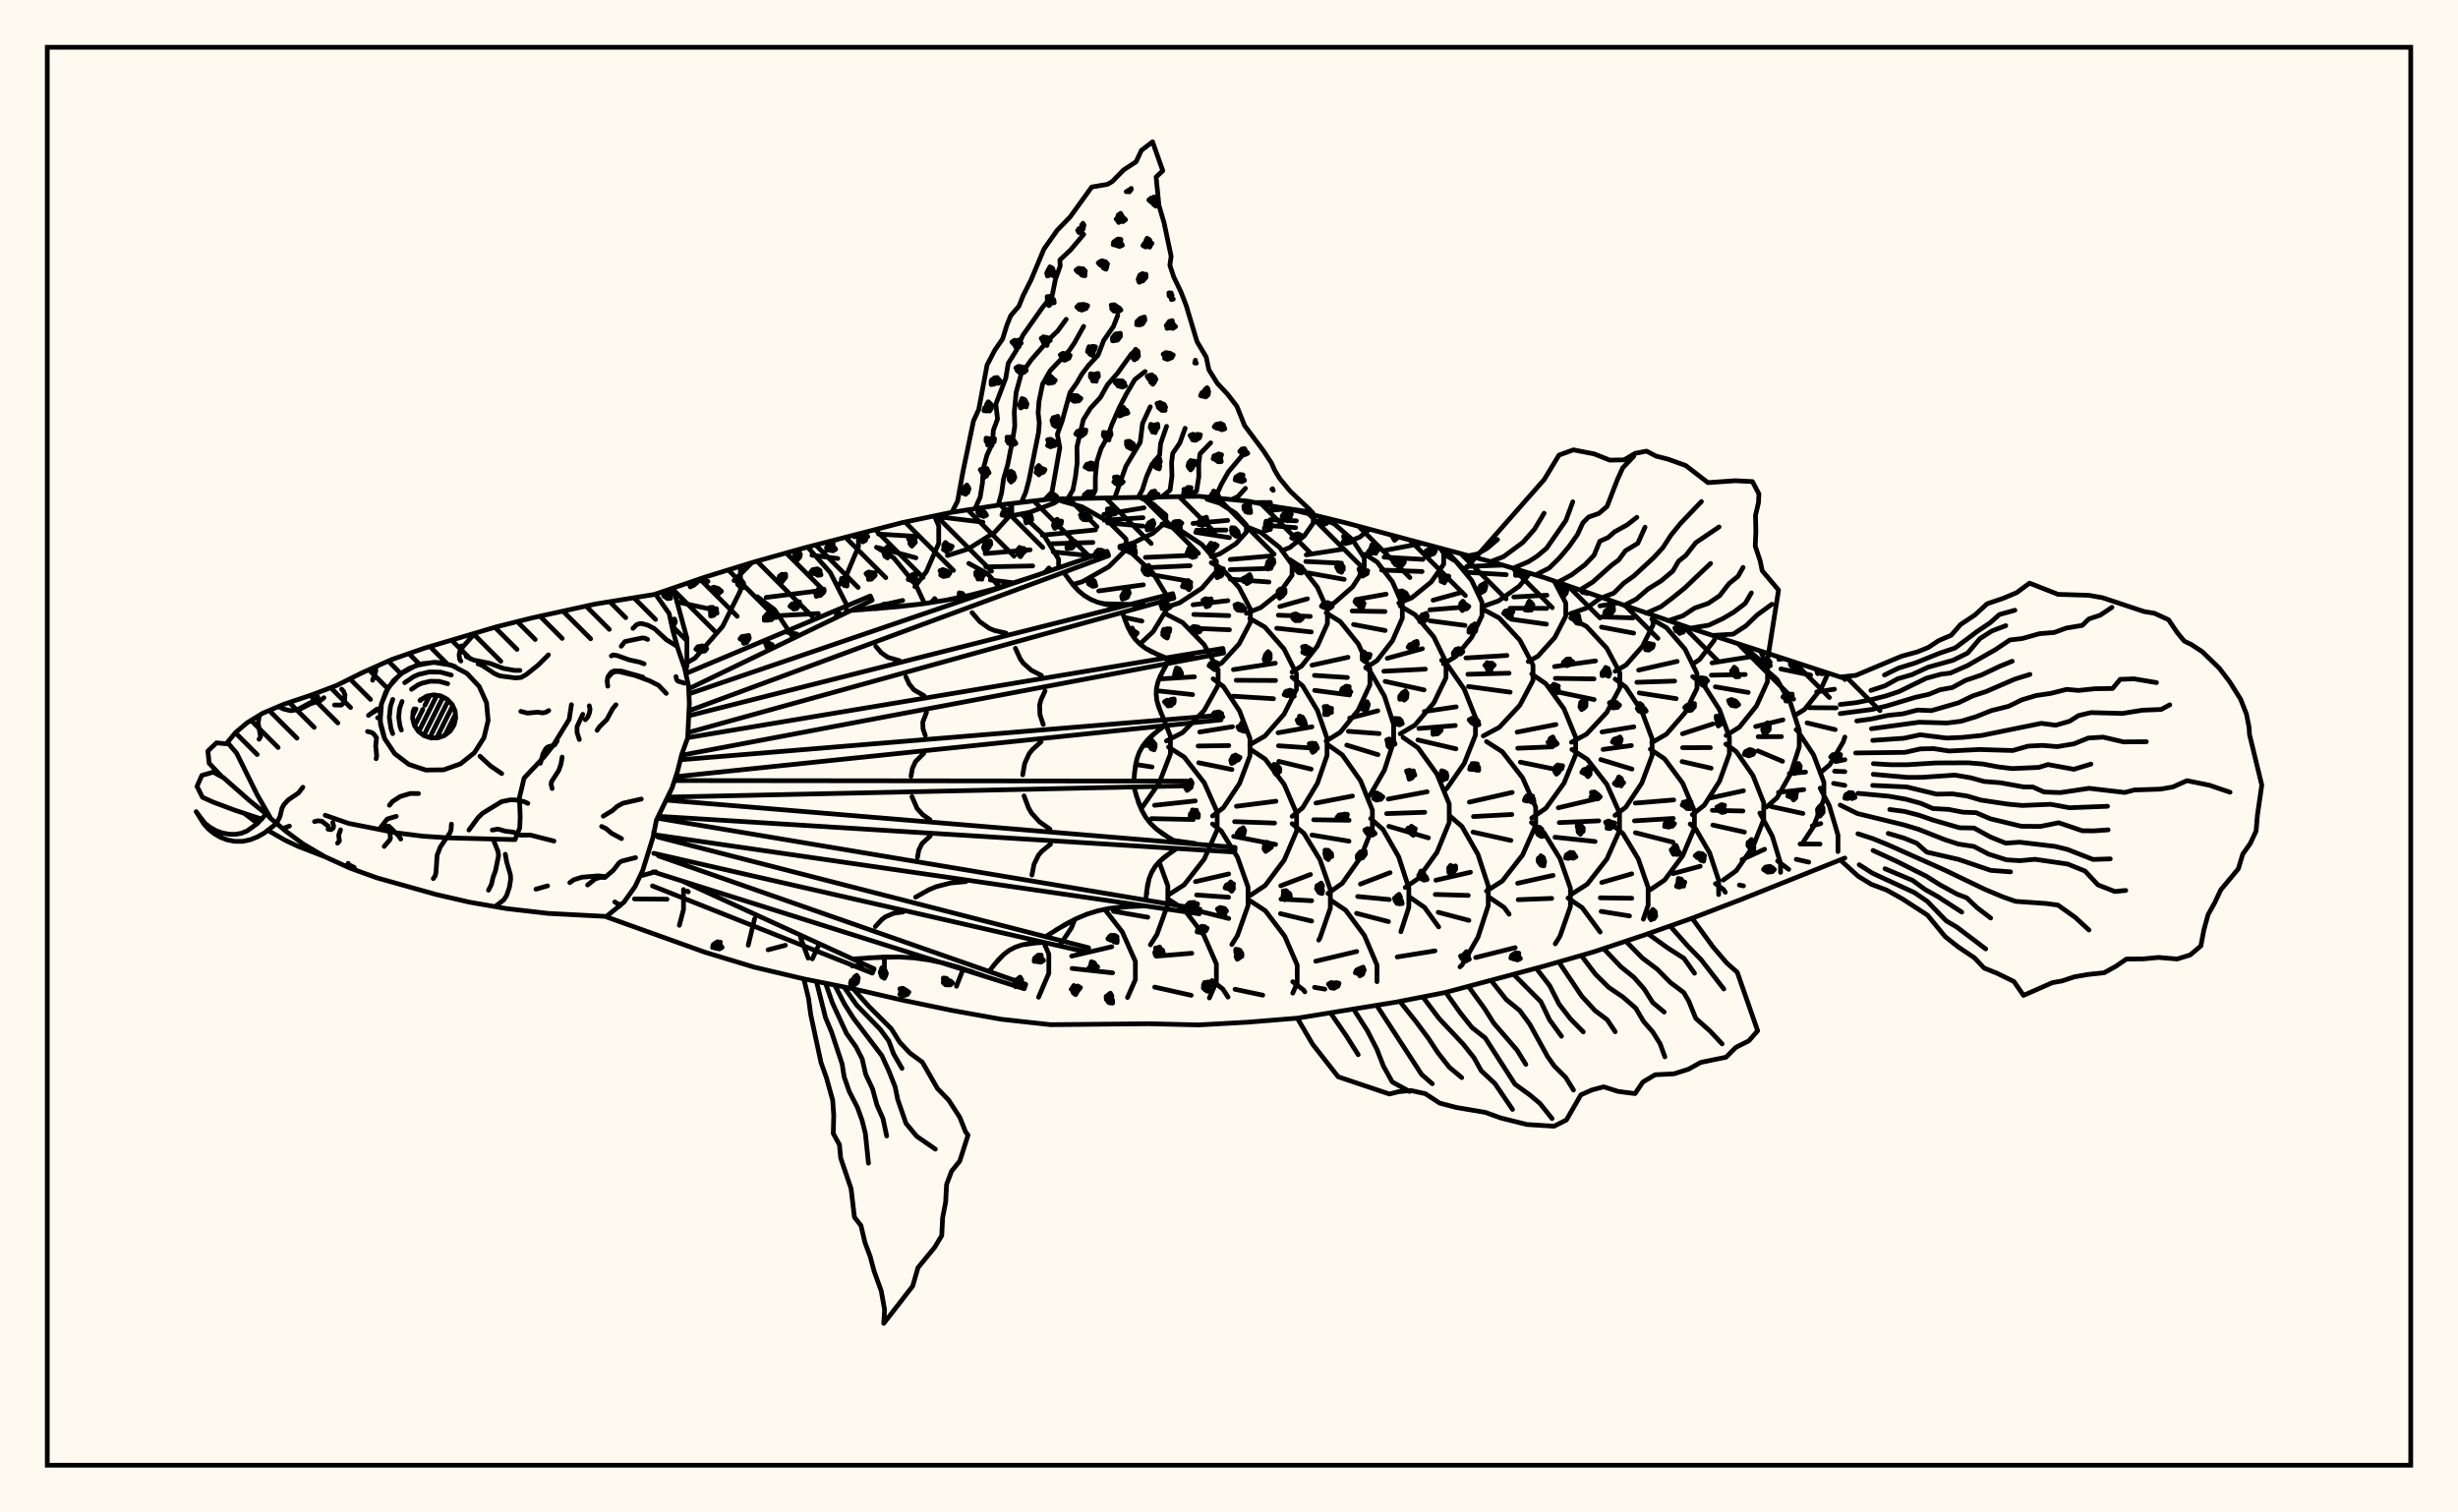 <svg xmlns="http://www.w3.org/2000/svg" width="520" height="320"><rect x="0" y="0" width="520" height="320" fill="floralwhite"/><rect x="10" y="10" width="500" height="300" stroke="black" stroke-width="1" fill="none"/><path stroke="black" stroke-width="1" fill="none" stroke-linecap="round" stroke-linejoin="round" d="
M 138.69 125.69 149.16 122.1 159.6 118.88 170.05 115.95 190.93 110.56 201.37 108.39 211.81 106.79 222.25 105.58 253.57 105 264.01 106.04 274.45 108.11 284.89 110.67 316.22 119.06 326.66 122.19 357.98 133.03 390.29 143.56 
M 390.29 181.54 368.42 190.28 357.98 194.28 347.54 197.94 337.1 201.41 326.66 204.41 305.78 209.98 295.33 212.03 274.45 215.42 264.01 216.27 253.57 216.85 243.13 216.6 222.25 216.8 211.81 215.65 201.37 213.78 190.93 211.61 180.49 209.2 170.05 207.11 159.6 204.64 149.16 201.48 128.29 193.99 
M 144.6 188.44 144.6 188.21 
M 135.41 185.34 138.72 184.45 
M 145.61 188.69 145.41 188.54 
M 144.99 142.12 145.32 140.92 145.32 135.02 142.72 125.5 142.23 124.48 
M 144.58 140.64 147.03 139.24 152.87 132.54 156.64 124.96 156.64 120.27 156.43 119.86 
M 147.07 122.82 149.77 123.01 
M 143.18 127.33 149.76 128.77 
M 155.29 122.84 159.07 119.05 
M 167.59 134.57 163.86 128.98 160.21 126.25 
M 179.05 129.58 179.05 127.85 175.63 121.11 170.86 115.75 
M 162.09 126.4 172.99 125.03 
M 164.17 130.29 173.12 129.81 
M 166.55 133.79 168.57 134.14 
M 177.47 123.76 179.18 121.44 181.61 115.66 181.61 113.03 
M 176.96 114.21 177.03 114.21 
M 171.77 117.47 177.24 118.17 
M 180.74 113.56 183.28 112.59 
M 195.59 127.7 193.78 123.8 189.08 118.04 185.42 115.79 
M 182.24 129.01 190.97 127.04 
M 193.55 124.12 195.98 120.94 198.59 114.95 198.59 111.25 197.68 109.16 
M 185.86 113 193.97 113.49 
M 185.83 115.9 193.76 118.02 
M 200.42 117.54 204.8 116.16 210.42 112.63 214.04 108.64 214.04 106.53 
M 197.65 109.23 207.95 110.48 
M 211.5 124.25 208.87 121.35 204.95 119.2 
M 221.09 200.03 220.81 199.39 
M 213.74 109.17 217.79 108.41 222.98 106.46 224.4 105.53 
M 223.95 120.14 223.95 118.31 220.79 113.16 216.09 108.8 
M 208.42 117.12 217.92 116.33 
M 208.56 119.94 218.47 119.74 
M 209.5 122.7 214.58 123.33 
M 224.15 200.08 226.69 196.28 227.36 194.53 
M 226.94 123.66 228.94 123.09 234.58 119.9 238.22 116.28 238.22 114.05 234.58 110.43 228.94 107.24 224.54 106 
M 220.51 113.23 231.77 112.11 
M 222.34 115.05 231.21 114.77 
M 222.82 116.78 231.65 117.69 
M 238.64 199.91 237.42 197.16 233.72 192.4 
M 236.91 115.58 239.69 114.89 243.92 112.81 246.65 110.44 246.65 108.98 243.92 106.62 241.15 105.25 
M 233.52 108.84 242.02 107.44 
M 233.59 110.06 241.8 109.53 
M 234.33 110.63 241.8 111.31 
M 241.15 136.27 243.94 133.66 246.82 128.93 246.82 126 243.94 121.26 239.48 117.08 236.91 115.88 
M 232.44 125.03 241.88 123.73 
M 233.33 127.73 241.91 127.95 
M 237.79 130.61 241.58 131.41 
M 241.42 171.13 245.24 165.64 247.61 159.52 247.61 155.74 245.05 149.35 
M 241.85 157.71 243.79 157.72 
M 240.26 161.74 243.72 162.27 
M 243.37 199.9 244.75 197.73 247.06 191.36 247.06 187.42 245.22 182.35 
M 242.52 189.02 242.63 189.01 
M 235.56 192.81 242.82 194.07 
M 245.83 128.76 249.53 127.55 254.27 124.44 257.33 120.91 257.33 118.73 254.27 115.2 249.53 112.09 245.83 110.88 
M 242.31 117.93 252.2 117.49 
M 242.46 120.12 251.77 119.69 
M 243.86 121.63 251.57 122.99 
M 246.77 156.76 250.17 155.01 254.75 150.32 257.7 145 257.7 141.72 254.75 136.4 250.17 131.71 246.6 129.88 
M 246.83 140.08 252.38 139.06 
M 245.21 143.66 252.69 143.2 
M 244.63 146.13 252.3 146.96 
M 247.21 189.32 250.52 187.2 254.77 181.75 257.5 175.59 257.5 171.78 254.77 165.62 250.52 160.18 247.21 158.05 
M 244.26 170.38 252.86 169.46 
M 243.59 173.2 252.45 173.39 
M 248.24 177.81 252.84 178.46 
M 255.61 200 254.66 197.84 250.51 192.43 247.27 190.32 
M 256.24 117.77 258.04 117.2 261.46 115.04 263.67 112.59 263.67 111.08 261.46 108.63 258.04 106.47 255.36 105.63 
M 252.38 110.75 259.72 110.11 
M 253.15 112.18 259.38 112.15 
M 252.96 112.63 260.1 113.75 
M 256.64 141.25 258.46 140.26 262.14 136.23 264.52 131.68 264.52 128.86 262.14 124.3 258.46 120.27 256.24 119.06 
M 252.4 127.96 259.76 127.08 
M 252.55 130 259.96 130.25 
M 252.42 132.92 260.09 133.25 
M 256.52 172.64 258.81 170.91 262.23 165.75 264.44 159.89 264.44 156.27 262.23 150.42 258.81 145.25 256.64 143.62 
M 253.8 154.88 260.73 153.76 
M 253.47 157.84 259.96 157.75 
M 253.59 161.38 260.62 162.81 
M 260.6 199.84 261.8 197.91 264.03 191.6 264.03 187.69 261.8 181.37 258.34 175.79 256.52 174.33 
M 252.91 186.53 259.93 184.91 
M 253.15 189.35 259.91 189.83 
M 253.1 192.63 259.95 194.33 
M 263.67 129.76 266.72 128.55 270.74 125.34 273.34 121.72 273.34 119.47 270.74 115.85 266.72 112.64 263.57 111.39 
M 260.26 118.37 269.04 117.61 
M 260.24 120.53 268.87 120.26 
M 260.26 122.54 268.46 123.14 
M 264.41 157.56 267.58 155.75 271.65 151.1 274.28 145.84 274.28 142.58 271.65 137.31 267.58 132.67 264.41 130.85 
M 260.94 141.67 269.8 140.31 
M 261.52 143.93 269.85 143.98 
M 260.89 147.3 269.42 147.83 
M 264.51 189.44 267.66 187.34 271.69 181.96 274.3 175.86 274.3 172.09 271.69 165.99 267.66 160.61 264.51 158.51 
M 261.57 170.59 269.94 169.52 
M 261.18 173.84 269.64 174.14 
M 260.98 176.95 269.86 178.66 
M 272.36 199.41 271.79 198.09 267.7 192.7 264.5 190.6 
M 271.17 116.52 272.89 115.83 275.9 113.41 277.83 110.66 277.81 108.93 
M 268.35 108.03 272.17 107.66 
M 268.67 109.96 274.24 110.2 
M 268.04 111.15 274.1 111.64 
M 273.34 142.2 275.38 140.9 278.69 136.7 280.82 131.94 280.82 128.99 278.69 124.23 275.38 120.02 272.8 118.38 
M 270.75 128.33 276.59 126.69 
M 270.44 130.16 277.19 130.42 
M 270.1 132.92 277.41 133.71 
M 273.36 172.73 275.57 170.91 278.71 165.72 280.74 159.84 280.74 156.19 278.71 150.31 275.57 145.11 273.34 143.27 
M 270.38 155.04 277.55 153.78 
M 270.48 157.79 276.79 158.22 
M 270.54 161.09 277.38 162.73 
M 278.98 198.9 279.24 198.47 281.44 192.13 281.44 188.21 279.24 181.88 275.83 176.29 273.36 174.27 
M 270.95 187.41 277.24 185.02 
M 271 190.23 277.49 190.57 
M 270.88 193.31 277.49 194.88 
M 280.06 128.52 282.32 127.53 286.15 124.17 288.61 120.37 288.61 118.02 286.15 114.22 282.32 110.87 279.33 109.56 
M 276.34 117.39 284.07 116.19 
M 276.25 118.8 283.8 119.16 
M 276.79 121.22 284.37 122.58 
M 280.55 156.79 283.53 154.95 287.35 150.23 289.81 144.88 289.81 141.57 287.35 136.23 283.53 131.51 280.55 129.67 
M 277.56 140.74 285.17 139.07 
M 278.08 142.9 285.05 143.35 
M 278.12 146.07 285.51 147.04 
M 280.93 189.03 283.96 186.89 287.83 181.42 290.33 175.22 290.33 171.39 287.83 165.19 283.96 159.71 280.93 157.58 
M 278.4 169.91 286.12 168.42 
M 277.92 173.44 285.4 173.55 
M 277.55 176.67 285.38 177.97 
M 288.66 197.95 284.69 192.59 281.55 190.46 
M 285.89 114.36 287.68 113.63 289.7 111.99 
M 288.93 141.31 291.33 139.75 294.58 135.56 296.67 130.8 296.67 127.86 294.58 123.1 291.33 118.91 288.8 117.27 
M 286.83 126.86 293.24 125.71 
M 286.05 129.27 293.01 129.39 
M 286.35 132.13 293.03 133.4 
M 289.44 168.59 289.85 168.22 292.88 162.94 294.83 156.96 294.83 153.26 292.88 147.27 289.85 141.99 288.93 141.19 
M 285.53 151.94 291.48 150.39 
M 285.25 154.73 291.77 155.21 
M 284.91 157.65 291.52 159.67 
M 296.36 197.13 298.04 191.96 298.04 187.88 295.9 181.29 292.56 175.46 289.96 173.19 
M 287.8 187.05 294.08 184.63 
M 287.22 189.68 293.92 190.32 
M 286.98 193.24 293.74 194.99 
M 295.92 127.59 298.66 126.48 302.77 123.14 305.42 119.36 305.42 117.02 304.75 116.08 
M 292.53 116.53 300.7 114.99 
M 292.81 117.88 301.02 118.35 
M 292.27 120.61 300.85 120.92 
M 296.22 155.26 299.33 153.42 303.33 148.71 305.91 143.38 305.91 140.08 303.33 134.75 299.33 130.04 296.22 128.2 
M 293.47 139.29 300.92 137.25 
M 292.76 142.02 301.54 141.57 
M 293.04 144.17 301.26 145.97 
M 297.27 187.77 299.97 185.91 304 180.33 306.59 174.01 306.59 170.1 304 163.78 299.97 158.2 296.82 156.02 
M 293.69 169.06 301.92 167.52 
M 293.35 172.14 301.41 171.86 
M 293.82 174.83 302.19 177.27 
M 304.36 196.12 301.35 191.97 298.23 189.81 
M 305.37 140.46 308 138.88 311.35 134.83 313.52 130.25 313.52 127.41 311.35 122.82 308 118.77 305.37 117.19 
M 303.18 126.99 309.33 125.29 
M 302.5 129.03 309.14 128.5 
M 302.53 131.35 309.92 132.32 
M 305.66 167.13 306.08 166.83 309.76 161.53 312.14 155.52 312.14 151.8 309.76 145.8 306.08 140.49 304.98 139.7 
M 301.33 150.54 308.06 149.55 
M 300.17 154.13 307.87 153.5 
M 299.96 156.56 308.02 158.44 
M 313.93 194.41 314.85 191.6 314.85 187.46 312.67 180.77 309.28 174.86 306.64 172.56 
M 303.77 186.23 311.08 184.55 
M 303.64 189.24 310.62 189.45 
M 304.26 193.02 310.75 194.73 
M 313.55 128.37 317.01 127.14 321.43 124.01 323.63 121.28 
M 310.28 119.85 317.9 119.57 
M 309.87 121.06 318.65 121.59 
M 313.79 155.71 317.18 153.89 321.52 149.23 324.31 143.96 324.31 140.69 321.52 135.42 317.18 130.76 313.79 128.94 
M 310.11 139.21 318.8 138.68 
M 310.53 142.66 319.25 142.43 
M 310.65 145.25 319.48 146.45 
M 314.47 188.54 317.82 186.4 322.11 180.89 324.88 174.65 324.88 170.79 322.11 164.56 317.82 159.05 314.47 156.9 
M 310.85 169.71 319.91 167.66 
M 311.72 172.76 319.83 172.32 
M 311.62 176.05 319.64 177.82 
M 319.26 193.43 318.2 191.99 315.08 189.87 
M 323.31 139.97 325.34 138.85 328.93 134.87 331.24 130.37 331.24 127.58 328.8 122.94 
M 320.25 126.31 327.25 125.93 
M 319.46 128.69 327.23 128.72 
M 319.69 131.01 327.16 132.06 
M 324.05 173.07 327.04 171 330.87 165.7 333.34 159.69 333.34 155.98 330.87 149.97 327.04 144.67 324.05 142.6 
M 320.96 154.9 329.17 153.29 
M 321.08 158.31 328.41 158.01 
M 321.64 161.25 329.23 162.81 
M 332.23 191.01 332.23 187.93 330.04 181.69 326.64 176.18 323.98 174.02 
M 321.06 186.88 328.56 185.21 
M 321.18 190.35 328.28 190.08 
M 332.23 129.85 335.58 128.67 338.78 126.42 
M 332.46 157.04 335.64 155.33 339.92 150.74 342.68 145.55 342.68 142.33 339.92 137.14 335.64 132.55 332.3 130.76 
M 328.87 141.03 337.55 139.83 
M 329.04 143.53 337.22 143.64 
M 329.12 146.32 337.24 148.01 
M 332.54 189.15 335.79 187.07 339.94 181.75 342.62 175.73 342.62 172 339.94 165.97 335.79 160.65 332.54 158.57 
M 329.67 170.91 338.03 168.94 
M 329.87 174.04 338.22 173.67 
M 328.97 177.13 337.45 178.04 
M 332.98 190.86 331.72 190 
M 341.69 142.02 344.01 140.69 347.47 136.74 349.7 132.25 349.7 130.23 
M 338.49 128.19 342.16 127.61 
M 338.91 130.53 345.47 130.73 
M 338.8 132.68 345.61 133.96 
M 341.66 172.52 343.95 170.78 347.33 165.67 349.51 159.87 349.51 156.29 347.33 150.5 343.95 145.38 341.69 143.67 
M 338.92 154.87 345.65 153.78 
M 339.14 158.56 345.12 157.74 
M 338.65 160.71 345.25 162.72 
M 348.55 187.42 346.58 181.72 343.35 176.37 341.66 174.97 
M 338.86 186.71 345.21 184.88 
M 349.45 157.12 352.53 155.34 356.47 150.8 359 145.66 359 142.47 356.47 137.33 352.53 132.79 349.45 131.01 
M 346.66 141.78 354.82 139.93 
M 346.29 144.36 354.28 144.1 
M 346.79 146.61 354.61 147.82 
M 351.39 186.72 352.14 186.22 355.98 181.05 358.46 175.19 358.46 171.57 355.98 165.71 352.14 160.54 349.14 158.52 
M 345.95 169.92 354.08 169.25 
M 345.78 173.67 353.99 173.16 
M 345.98 176.18 353.93 178.19 
M 358.1 140.49 359.56 139.53 362.62 135.52 362.99 134.66 
M 358.02 172.36 360.54 170.37 363.78 165.28 365.86 159.51 365.86 155.94 363.78 150.18 360.54 145.09 358.1 143.16 
M 355.94 155.25 362.38 153.16 
M 355.96 158.19 361.82 158.18 
M 355.85 161.13 361.99 162.53 
M 362.77 183.77 361.68 180.45 358.71 175.33 357.57 174.34 
M 353.94 184.83 359.68 183.28 
M 365.16 155.62 367.98 153.85 371.6 149.33 373.93 144.2 373.93 141.03 372.44 137.75 
M 362.18 140.25 370.16 138.98 
M 362.04 142.85 369.21 142.71 
M 362.89 145.31 369.84 146.51 
M 368.79 182.1 370.85 179.14 373.12 173.4 373.12 169.84 370.85 164.09 367.32 159.02 365.11 157.43 
M 361.81 168.84 368.83 167.31 
M 362.25 171.44 368.73 171.59 
M 362.36 174.56 369.04 176.05 
M 373.73 170.74 375.95 168.77 378.8 163.74 380.64 158.04 380.64 154.51 378.8 148.81 375.95 143.78 373.73 141.81 
M 371.41 153.72 377.18 152.31 
M 371.95 155.88 376.87 155.85 
M 371.9 158.87 377.1 161.07 
M 375.88 180.03 374.94 176.92 372.31 172.03 
M 368.54 181.87 373.31 179.68 
M 379.9 151.25 381.77 150.08 385.27 145.68 386.75 142.42 
M 376.32 139.5 377.38 139.38 
M 376.75 141.54 383.05 142.83 
M 381.29 178.45 383.67 174.86 385.85 169.08 385.85 165.5 383.67 159.72 380.29 154.62 379.98 154.39 
M 378.54 163.66 381.98 163.35 
M 376.25 167.65 381.59 167.06 
M 374.71 170.65 381.41 172.11 
M 385.07 163.51 387.11 161.78 389.94 156.98 390.29 155.94 
M 390.29 143.77 390.21 143.54 
M 384.32 146.39 388.09 145.82 
M 382.76 149.73 388.44 149.77 
M 382.29 152.95 388.24 154.37 
M 388.72 176.3 386.98 170.42 385.07 166.76 
M 383.4 174.72 385.19 174.25 
M 380.81 178.57 380.88 178.57 
M 388.34 161.13 390.29 160.73 
M 388.11 163.17 390.29 163.26 
M 387.9 165.74 390.29 166.17 
M 131.11 191.68 131.07 191.63 
M 143.72 195.78 144.6 192.42 144.6 188.44 
M 134.22 190.19 141.11 190.25 
M 158.29 199.99 159.64 194.39 
M 156.43 119.86 156.43 119.86 
M 170.97 202.72 169.37 198.38 
M 162.49 200.96 166.15 200 
M 171.85 202.88 173.21 199.96 
M 170.86 115.75 170.86 115.75 
M 187.1 205.77 187.1 202.49 
M 180.3 204.38 182.29 204.4 
M 202.34 208.67 203.63 205.37 203.63 204.92 
M 219.71 210.99 221.88 205.92 221.88 201.88 221.09 200.03 
M 238.53 211.04 240.19 207.28 240.19 203.41 238.64 199.91 
M 226.71 202.29 235.21 200.31 
M 226.79 204.9 235.37 205.83 
M 255.85 211.14 257.33 207.75 257.33 203.96 255.61 200 
M 244.61 202.3 252.13 201.69 
M 244.28 208.85 252 210.58 
M 259.8 210.96 258.69 209.25 256.38 207.47 
M 273.49 210.12 274.43 207.96 274.43 204.18 272.36 199.41 
M 261.28 209.31 267.14 210.55 
M 276.04 209.85 275.8 209.49 273.48 207.71 
M 291.31 207.7 291.31 204.18 288.66 197.95 
M 278.34 203.37 287.02 201.31 
M 278.09 208.9 280.28 209.28 
M 304.75 116.08 304.75 116.08 
M 295.58 202.47 303.58 201.18 
M 308.87 204.56 309.28 204.2 312.67 198.29 313.93 194.41 
M 312.19 202.59 320.54 200.5 
M 329.02 199.7 330.04 198.04 332.23 191.8 332.23 191.01 
M 338.52 197.2 334.73 192.05 332.98 190.86 
M 349.7 130.23 349.7 130.23 
M 347.66 194.48 348.67 191.53 348.67 187.78 348.55 187.42 
M 338.54 189.96 345.22 190.05 
M 338.73 192.83 344.73 193.79 
M 349.14 188.24 351.39 186.72 
M 363.59 189.27 363.59 186.25 362.77 183.77 
M 364.56 186.2 367.32 184.22 368.79 182.1 
M 365 188.78 364.56 188.14 362.91 186.96 
M 376.68 184.57 376.68 182.64 375.88 180.03 
M 367.97 187.25 368.85 187.43 
M 378.42 183.94 376.06 182.16 
M 388.83 180.17 388.83 176.68 388.72 176.3 
M 380.88 178.57 385.03 178.59 
M 380.01 181.81 382.65 182.41 
M 201.37 108.39 202.58 106.04 203.67 100.03 205.94 89.08 207.06 86.63 208.82 77.23 210.46 74.08 212.11 71.7 213.01 68.79 213.83 66.77 215.54 64.8 216.45 62.54 218.12 59.23 220.85 52.7 223.63 48.75 226.38 45.91 230.96 39.57 234.32 38.99 235.32 38.39 237.67 35.98 240.35 34.22 241.47 31.81 243.83 30 245.99 36.13 244.58 37.45 245.18 43.47 246.26 47.12 247.76 54.23 247.49 56.12 248.31 58.59 249.84 61.78 250.93 64.59 253.23 72.27 255.17 75.53 255.75 78.23 257.52 81.08 259.72 83.43 261.66 85.96 263.3 90.04 267.36 95.48 269 97.99 269.63 99.42 270.69 101.2 272.92 103.9 277.11 107.85 278.05 108.99 
M 274.46 108.11 274.45 108.11 
M 206.26 107.64 207.36 105.19 207.84 102.2 208.01 99.23 208.78 96.35 209.92 93.85 210.16 91 211.03 88.65 210.67 85.51 212.78 79.99 213.3 76.87 215.05 74.08 216.37 70.97 220.57 65.02 222.59 62.57 223.28 59.1 224.28 56.3 224.22 55 226.47 52.89 229.26 49.58 
M 211.16 106.89 211.89 104.3 212.3 101.36 213.18 98.33 214.29 92.69 214.68 90.14 214.58 87.16 214.97 83.01 216.03 79.15 218.19 76.1 222.19 71.53 223.75 70.04 225.56 67.55 
M 216.07 106.3 217 104.14 217.7 101.49 219.71 91.51 219.87 89.46 219.62 87.35 219.81 84.91 220.57 81.25 222.18 78.42 226.13 74.26 227.28 72.59 229.25 69.05 
M 220.99 105.73 222.55 104.1 224.21 94.71 223.68 91.9 224.7 89.08 226.36 83.06 227.76 81.09 228.91 79.11 230.29 77.3 232.3 75.14 233.49 72.04 235.55 69.07 236.46 66.72 
M 225.93 105.49 226.99 103.62 227.53 100.81 227.88 97.86 227.83 94.55 229.19 88.78 230.67 86.4 232.81 84.07 234.29 81.41 236.37 79.02 239.37 74.85 
M 230.88 105.37 231.72 103.76 231.73 100.87 232.07 97.57 232.93 94.92 234.33 92.38 235.18 89.94 236.81 86.2 238.34 83.25 240.08 80.3 242.25 78.6 
M 235.83 105.3 238.19 98.64 241.22 93.57 241.71 89.6 243.35 86.06 
M 240.78 105.25 241.66 103.66 242.53 100.92 243.68 98.27 245.32 96.31 245.53 93.84 246.79 90.21 
M 245.73 105.17 247.54 103.69 247.93 100.71 247.85 97.88 248.09 95.93 249.59 93.73 250.72 90.61 
M 250.68 105.06 253.13 103.92 253.61 100.89 253.59 98.09 253.86 96.03 256.12 93.69 
M 255.63 105.2 257.45 104.51 258.4 102.44 259.85 99.86 262.78 96.38 
M 260.56 105.69 261.88 105.07 263.48 103.32 
M 265.47 106.33 268.76 106.31 
M 270.32 107.29 277.66 108.4 
M 145.08 142.51 184.12 126.09 184.52 126.99 145.7 145.74 
M 145.74 146.81 234.21 116.64 234.54 117.57 145.79 150.37 
M 145.76 151.43 248.09 125.6 248.34 126.56 145.56 155 
M 145.49 156.07 258.7 137.19 258.87 138.16 144.18 159.79 
M 143.94 160.75 258.22 151.32 258.31 152.3 142.97 164.32 
M 142.7 165.15 251.09 165.27 251.1 166.26 141.24 168.65 
M 140.94 169.28 261.29 179.29 261.22 180.28 139.27 172.71 
M 139.07 173.1 253.87 192.37 253.72 193.34 138.45 176.61 
M 139.14 177.08 230.3 200.52 230.07 201.48 138.3 180.54 
M 139.29 181.08 216.99 208.25 216.68 209.19 138.16 184.46 
M 144.33 186.4 184.93 204.98 184.54 205.89 138.02 187.43 
M 180.02 129.16 190.18 128.35 195.23 127.76 200.23 126.96 205.18 125.93 210.09 124.68 214.95 123.22 224.6 119.91 
M 225.02 121.09 227.05 123.8 228.16 124.99 229.39 126 230.73 126.81 232.19 127.42 233.77 127.85 237.11 128.38 
M 237.43 129.58 238.56 132.6 239.27 133.97 240.13 135.21 241.16 136.27 242.36 137.18 243.7 137.94 246.67 139.19 
M 246.89 140.42 245.48 142.99 244.97 144.29 244.66 145.6 244.59 146.92 244.75 148.25 245.12 149.59 246.25 152.3 
M 246.37 153.55 243.81 155.53 242.7 156.62 241.77 157.81 241.04 159.11 240.53 160.52 240.19 162.04 239.85 165.26 
M 239.87 166.51 240.9 169.91 241.57 171.48 242.41 172.94 243.43 174.24 244.63 175.4 246 176.44 249.04 178.27 
M 248.95 179.51 246.4 181.29 245.29 182.27 244.36 183.36 243.63 184.58 243.1 185.91 242.75 187.35 242.38 190.44 
M 242.19 191.67 237.15 191.9 234.68 192.2 232.28 192.7 229.94 193.42 227.68 194.37 225.48 195.51 221.19 198.17 
M 220.89 199.38 217.71 199.62 216.2 199.92 214.8 200.39 213.5 201.07 212.31 201.97 211.22 203.04 209.22 205.53 
M 208.83 206.72 202.67 204.61 199.57 203.75 196.44 203.09 193.28 202.66 190.09 202.47 186.87 202.49 180.38 202.9 
M 185.11 128.8 195.23 127.76 200.23 126.96 205.18 125.93 210.09 124.68 219.78 121.6 
M 226.01 122.48 228.16 124.99 229.39 126 230.73 126.81 232.19 127.42 235.42 128.15 
M 205.64 129.62 207.29 131.54 209.26 132.93 210.38 133.4 212.85 133.96 
M 185.28 136.75 186.42 138.09 187.79 139.06 190.29 139.78 
M 237.97 131.12 239.27 133.97 240.13 135.21 241.16 136.27 242.36 137.18 245.16 138.6 
M 214.81 137.16 215.81 139.35 216.47 140.3 218.17 141.81 220.32 142.9 
M 191.65 143.21 192.35 144.73 193.36 145.96 195.49 147.2 
M 246.14 141.71 244.97 144.29 244.66 145.6 244.59 146.92 244.75 148.25 245.65 150.95 
M 221.08 146.2 220.18 148.19 219.94 149.19 220.01 151.22 220.7 153.29 
M 196.01 150.7 195.22 152.78 195.27 154.19 195.75 155.63 
M 245.05 154.52 242.7 156.62 241.77 157.81 241.04 159.11 240.53 160.52 239.98 163.63 
M 220.24 156.95 218.44 158.56 217.72 159.47 216.77 161.55 216.36 163.94 
M 195.43 159.38 193.68 161.14 193.02 162.59 192.73 164.24 
M 240.35 168.23 241.57 171.48 242.41 172.94 243.43 174.24 244.63 175.4 247.49 177.38 
M 216.64 168.39 217.57 170.88 218.21 172 219.92 173.89 222.11 175.4 
M 192.93 168.55 194.02 171.06 195.21 172.37 196.73 173.43 
M 247.64 180.38 245.29 182.27 244.36 183.36 243.63 184.58 243.1 185.91 242.53 188.87 
M 222.23 178.63 220.43 180.08 219.71 180.91 218.75 182.87 218.31 185.14 
M 196.81 176.87 195.06 178.47 194.39 179.82 194.09 181.4 
M 239.65 191.75 234.68 192.2 232.28 192.7 229.94 193.42 227.68 194.37 223.32 196.8 
M 204.33 186.52 201.1 186.82 198.02 187.61 196.55 188.23 193.71 189.81 
M 219.28 199.47 216.2 199.92 214.8 200.39 213.5 201.07 212.31 201.97 210.2 204.25 
M 191.09 192.93 189.09 193.22 187.33 193.97 186.56 194.55 185.18 196.04 
M 205.76 205.62 199.57 203.75 196.44 203.09 193.28 202.66 190.09 202.47 183.63 202.65 
M 180.49 209.2 183.9 213.02 188.55 217.65 190.34 220.51 192.46 222.77 195.13 224.73 198.32 230.3 200.7 232.76 203.04 236.39 204.27 239.46 204.79 240.18 203.04 245.65 201.31 247.8 200.25 250.61 200.06 254.3 199.42 257.62 199.23 261.41 197.74 263.9 194.21 268.21 193.08 272.11 186.96 280 187.14 277.11 186.43 273.13 184.92 268.95 184.11 265.91 182.97 262.83 182.14 259.29 180.76 257.53 180.05 251.5 177.84 244.98 177.59 242.21 176.28 239.82 176.38 235.99 176.16 232.78 174.82 227.98 173.68 224.78 171.52 214.72 171.06 211.3 170.05 207.11 
M 178.54 208.81 181.25 212.68 186.22 217.78 188.02 220.23 189.04 222.96 190.82 226.04 
M 176.6 208.43 178.67 212.46 180.55 215.43 186.54 223.32 188.04 226.58 189.38 229.99 189.92 232.63 191.66 237.67 193.95 240.43 197.88 243.13 
M 174.66 208.04 176.07 212.13 179.07 218.63 181.09 221.49 182.39 224.03 183.14 227.29 184.6 230.41 185.52 233.79 186.8 236.68 187.58 240.34 
M 172.72 207.65 174.63 215.27 175.92 218.36 178.16 225.14 178.58 227.82 179.67 230.94 181.39 234.3 182.37 237.01 183.07 239.79 183.73 246.1 
M 357.98 194.28 362.38 200.33 365.32 203.77 367.52 205.7 371.84 218.09 369.96 220.23 367.24 221.59 365.15 223.68 359.8 224.78 357.21 226.22 354.12 227.2 350.15 227.39 347.56 228.93 345.9 231.38 342.31 230.92 339.27 229.95 336.8 230.6 334.44 231.65 331.38 236.96 328.76 238.28 323.05 237.92 317.47 236.53 314.22 235.35 308.12 234.32 304.58 233.4 301.53 231.4 298.48 230.73 295.86 230.98 293.94 231.47 283.09 227.82 277.67 220.9 274.45 215.42 
M 353.31 195.92 357.02 200.11 359.9 203.07 364.68 209.25 
M 348.63 197.56 352.81 200.56 356.25 202.76 358.48 205.92 
M 343.94 199.13 347.46 202.7 350.58 205.05 353.36 207.86 356.2 209.99 357.27 211.81 358.75 215.46 361.79 218.17 364.32 220.87 
M 339.24 200.7 342.93 204.57 345.66 206.78 347.84 209.25 349.64 212.11 352.07 214.13 
M 334.51 202.15 337.51 206.11 340.33 208.91 343.32 210.93 346.04 213.29 347.71 216.12 349.65 218.33 351.2 220.83 352.21 223.6 
M 329.76 203.52 334.61 210.74 337.43 213.82 340 215.74 341.7 218.29 
M 324.99 204.86 327.84 208.54 329.82 212.43 332.24 215.58 334.95 218.33 
M 320.21 206.14 325.98 211.94 327.81 215.77 330.34 219.25 
M 315.43 207.42 318.66 211.49 321.49 213.79 323.6 216.65 327.4 223.54 328.81 225.54 331.24 227.96 332.88 230.63 
M 310.64 208.69 313.97 213.26 316.01 216.47 320.92 222.16 322.8 225.2 
M 305.86 209.96 308.94 214.31 311.39 217.39 314.21 219.62 320.5 229.39 323.67 231.69 325.77 233.45 328.34 236.66 
M 301 210.92 304.46 215.51 309.56 220.93 311.83 223.8 313.37 226.56 316.22 229.21 319.98 234.73 
M 296.14 211.87 299.56 216.16 302.17 219.66 304.18 222.71 306.6 225.8 309.24 228 
M 291.26 212.73 300.75 227.33 303.01 229.3 
M 286.39 213.56 289.32 218.15 291.29 222.01 292.68 225.57 294.53 228.91 298.2 230.93 
M 281.5 214.34 284.86 219.22 287.33 223.15 
M 389.3 143.24 392.62 142.89 402.24 138.85 405.64 137.92 407.96 136.98 410.12 135.55 412.79 134.4 414.76 132.14 417.83 130.1 420.39 127.74 423.76 126.6 426.64 125.39 429.36 123.38 435.39 125.75 441.87 125.95 444.79 126.46 453.59 129.39 455.76 129.75 458.77 131.13 460.57 133.79 462.08 135.64 463.61 136.38 465.93 137.91 469.51 141.38 471.66 144.2 474 147.91 475.25 151.08 475.8 153.9 475.89 155.4 478.49 166.1 477.57 172.46 477.28 175.84 476.05 178.46 474.46 180.71 473.53 183.81 469.81 188.28 468.54 190.99 467.13 193.52 466.25 196.71 465.6 200.13 463.34 202.05 460.58 202.9 456.64 202.57 453.38 202.88 449.86 202.91 447.67 204.41 445.16 205.81 441.7 206.18 438.8 206.69 436.25 207.54 434.19 207.91 428.08 210.6 426.07 207.68 422.49 205.92 419.75 204.82 417.7 202.65 414.31 200.38 411.51 198.17 407.78 193.63 402.38 190.13 399.11 188.31 395.87 187.09 393.12 185.4 389.3 181.93 
M 398.66 142.82 401.63 141.36 405.23 140.25 410.33 138.2 413.64 137.08 418.3 133.59 420.96 131.81 422.99 130.02 426.26 129.11 
M 395.8 146.08 398.77 145.11 401.46 143.62 404.48 142.74 407.89 141.17 413.16 139.7 416.28 138.16 418.86 135.12 421.4 133.49 424.33 132.38 
M 389.3 149.05 392.71 148.66 396.16 147.96 399.02 147.23 401.78 146.3 407.51 143.5 410.59 142.66 412.63 142.4 416.25 140.81 422.13 137.45 425.19 135.4 427.8 135.1 431.48 134.07 434.57 133.82 437.13 132.89 440.51 132.32 441.9 130.96 444.3 130.16 446.8 128.49 
M 389.3 150.98 396.05 150.1 399.22 149.34 405.16 147.55 408.06 146.9 410.42 145.94 413.02 145.47 415.82 143.95 419.19 142.81 423.2 140.91 425.69 139.9 
M 392.81 152.54 395.9 152.12 399.45 151.35 402.57 151.03 405.66 150.23 408.6 150.35 414.33 148.69 417.36 147.23 420.16 146.32 426.23 143.69 429.45 142.69 
M 395.92 154.18 406.04 152.8 411.88 152.97 414.86 152.6 418.04 151.64 421.29 150.34 424.92 149.44 427.71 148.07 430.79 147.15 433.77 146.72 437.21 145.86 439.73 146.08 443.19 145.72 446.92 145.67 448.54 143.73 451.48 143.63 456.21 144.42 
M 396.18 156.65 402.78 156.2 406.24 155.46 411.85 156.16 415.1 156.02 419.26 155.6 431.84 153.04 434.9 153.44 437.79 152.61 439.76 151.38 442.36 150.77 449.02 150.94 453.26 150.26 457.21 150.1 459.02 149.12 
M 392.57 159.31 403.02 159.18 406.27 158.45 409.08 158.39 412.33 158.9 418.7 158.58 425.8 158.79 429.08 157.86 432.13 157.71 435.22 157.97 438.76 157.38 441.8 156.15 444.93 155.96 449.24 156.97 454.07 156.93 
M 396.32 161.57 400.01 161.8 403.6 161.79 409.53 161.42 416.37 161.39 419.53 161.65 422.71 162.25 425.66 162.61 431.33 162.36 433.25 161.76 438.73 162.76 442.34 161.67 
M 396.3 163.82 403.63 164.48 406.65 164.46 413.56 163.99 416.96 164.57 419.76 165.34 423.21 165.61 428.12 166.5 430.06 166.51 432.42 167.57 435.87 167.7 441.95 166.79 449.5 167.67 451.52 167.14 457.03 166.96 459.66 166.51 462.66 165.17 467.38 166.13 471.78 167.62 
M 396.17 166.17 403.37 166.5 409.71 168.03 413.01 167.96 416.15 168.42 419.06 169.28 424.72 170.13 427.84 170.42 433.82 170.17 437.82 170.9 445.85 170.59 
M 393.04 167.85 399.58 168.46 403.2 169.1 406.34 169.96 408.93 171.07 412.24 171.25 415.27 171.84 418.04 171.94 421.05 173.23 427.64 174.82 431.66 174.85 435.53 174.07 440.53 175.77 442.96 175.79 445.98 175.58 
M 399.78 171.27 402.89 171.68 405.92 172.46 408.89 173.49 414.58 175.14 417.61 175.19 421.08 177.09 424.31 178.39 427.28 178.19 434.78 179.08 437.37 179.72 442.79 181.84 446.44 181.72 
M 389.3 170.33 392.95 172.13 402.8 174.53 405.89 175.47 411.37 177.63 414.28 178.58 417.58 179.09 420.69 180.71 424.49 181.92 427.28 182.1 430.53 181.81 437.42 182.81 441.11 184.3 443.83 187.22 447.4 188.62 449.71 188.4 
M 399.46 176.33 402.83 177.33 405.52 178.42 407.6 180.28 414.37 181.84 421.16 184.15 425.34 184.46 
M 393.05 176.4 396.31 177.47 399.37 178.72 411.51 184.13 419.94 188.18 423.69 189.75 426.4 190.71 432.76 191.15 435.37 191.5 439 194.08 441.93 196.77 
M 396.24 179.94 401.26 182.24 407.51 185.38 410.4 187.2 414.04 189.19 416.06 189.95 418.26 192.05 421.13 194.23 
M 398.78 183.8 404.65 186.28 407.19 188.15 409.95 189.7 415.02 192.98 
M 393.32 182.95 396.1 184.73 405.04 188.87 407.73 190.71 411.73 194.83 414 196.17 420.08 200.77 
M 305.78 116.35 309.81 120.63 326.68 101.46 329.81 96.29 332.86 95.18 337.23 96.03 340.54 97.35 343.59 97.3 345.92 95.92 348.32 95.45 350.37 96.51 352.94 97.17 356.63 98.5 361.32 102.11 367.09 101.71 370.74 101.89 372.11 104.5 372.01 106.38 371.38 109.04 371.46 112.4 371.33 115.55 372.37 118.68 372.8 120.75 376.26 124.84 373.74 140.8 368.42 136.42 
M 310.57 117.6 312.55 117.21 314.62 116.01 316.8 114.15 
M 315.36 118.84 318.09 117.77 322.16 114.77 324.61 112 326.66 108.59 
M 320.11 120.23 323.4 118.82 325.22 117.64 327.17 116.01 331.28 110.1 332.73 106.17 
M 324.85 121.65 327.75 120.18 329.94 118.01 331.9 115.68 333.72 113.11 334.86 110.62 336.08 109.39 338.24 108.64 339.98 107.15 342.13 101.56 343.29 99 345.63 96.53 
M 329.55 123.2 332.46 121.64 335.28 119.51 337.23 117.47 338.46 114.49 340.18 113.74 341.59 112.51 344.26 111.03 346.29 109.45 
M 334.23 124.83 336.95 123.15 340.96 119.57 342.44 118.48 343.85 116.54 346.49 114.95 348.01 111.54 
M 338.9 126.46 341.4 125.49 343.52 123.38 345.64 121.87 349.78 118.05 351.79 115.87 353.53 113.19 355.52 110.74 359.94 106.12 
M 343.57 128.1 346.17 126.76 348.65 124.62 351.39 122.92 353.89 120.83 355.1 118.75 356.65 117.51 358.76 114.81 363.67 111.49 
M 348.25 129.74 351.38 128.36 353.82 126.51 356.4 124.42 361.88 119.21 
M 352.94 131.32 356.03 130.29 358.51 128.65 361.36 127.67 363.79 126.04 365.78 123.48 367.7 121.92 368.75 120.05 
M 357.62 132.91 361.49 132.28 364.55 130.84 366.78 129.52 369.21 127.67 370.51 125.44 
M 362.33 134.44 366.66 134.17 369.35 132.42 371.73 130.11 374.85 127.84 
M 47.87 157.37 49.84 154.98 52.27 152.93 55.58 150.9 60.12 148.98 65.73 147.1 71.19 145.04 76.59 142.35 82.86 139.54 89.81 137.13 105.07 132.61 112.54 130.74 125.94 127.8 138.69 125.73 141.55 129.79 142.39 133.6 143.48 137.44 144.82 141.33 145.67 145.14 145.83 148.84 145.48 156.14 144.22 159.63 143.34 163.18 142.19 166.68 138.86 173.53 138.16 177.1 135.98 184.13 134.36 187.56 132 190.88 128.29 193.9 116.03 193.26 107.1 192.23 99.32 190.88 92.19 189.23 79.8 185.75 74.06 183.68 68.69 181.24 64.11 178.55 60.42 175.82 57.01 172.94 
M 120.89 149.09 120.41 152.19 116.99 157.77 114.99 160.27 110.88 164.62 109.89 168.75 110.05 172.79 109.96 175.14 108.96 177.64 95.03 177.28 89.49 176.92 83.98 176.23 73.7 174.2 68.8 172.49 
M 46.98 164.38 44.25 161.48 43.98 158.9 45.8 157.17 48.42 157.42 50.06 159.36 54.41 168.16 57.11 172.86 
M 55.37 173.31 49.5 171.36 45.11 169.71 42.83 168.69 41.68 166.38 42.7 164.06 45.11 163.36 47.28 164.54 52.71 169.32 56.3 172.21 
M 56.42 172.31 56.97 172.73 
M 81.39 156.3 80.43 152.65 80.7 148.89 82.18 145.42 84.71 142.62 88.01 140.79 91.73 140.13 95.46 140.72 98.79 142.48 101.37 145.23 102.92 148.67 103.27 152.43 102.38 156.09 100.35 159.27 97.4 161.62 93.84 162.88 90.07 162.92 86.49 161.73 83.49 159.44 81.39 156.3 
M 81.25 155.98 80.5 153.25 80.44 150.41 80.67 149.01 81.65 146.35 83.25 144.01 85.38 142.13 86.6 141.4 89.26 140.43 92.08 140.13 93.49 140.25 96.23 141 
M 83.08 155.22 82.7 154.11 82.36 151.79 82.6 149.46 83.09 147.98 
M 85.62 144.44 87.5 143.16 88.58 142.69 90.86 142.16 93.21 142.21 95.47 142.83 
M 84.91 154.46 84.61 153.59 84.34 151.75 84.53 149.9 85.06 148.41 
M 87.05 145.84 88.41 144.92 89.26 144.55 91.07 144.13 92.92 144.17 94.71 144.66 
M 87.66 153.48 87.28 152.02 87.39 150.51 87.61 149.99 
M 88.84 148.17 90.31 147.27 91.8 147.01 93.29 147.24 94.62 147.95 95.66 149.05 96.28 150.42 96.41 151.93 96.06 153.39 95.25 154.67 94.06 155.6 92.64 156.11 91.13 156.12 89.7 155.65 88.5 154.73 87.66 153.48 
M 89.01 147.99 88.9 148.23 
M 88 150.01 87.32 151.37 
M 90.91 147.17 89.89 149.21 
M 89.45 150.09 87.72 153.56 
M 92.43 147.11 88.58 154.8 
M 93.73 147.48 89.66 155.62 
M 94.85 148.19 90.92 156.05 
M 95.78 149.32 92.38 156.11 
M 96.34 151.15 94.15 155.53 
M 49.79 155.03 54.4 159.64 
M 53.11 152.42 58.84 158.15 
M 56.95 150.32 62.82 156.18 
M 61.19 148.62 66.47 153.89 
M 65.64 147.13 71.48 152.96 
M 69.96 145.5 74.16 149.7 
M 74.02 143.63 78.38 147.98 
M 78.04 141.7 82.06 145.72 
M 82.14 139.86 84.83 142.55 
M 86.5 138.28 88.86 140.64 
M 90.95 136.79 94.77 140.61 
M 95.54 135.43 99.47 139.37 
M 100.12 134.08 105.95 139.91 
M 104.7 132.72 109.37 137.39 
M 109.44 131.52 113.22 135.3 
M 114.23 130.37 118.93 135.07 
M 119.1 129.3 124.95 135.15 
M 123.98 128.23 128.9 133.16 
M 128.98 127.29 132.37 130.68 
M 134.1 126.47 138.68 131.06 
M 116.8 166.83 116.59 165.94 116.67 165.4 118.2 163.02 118.68 161.66 118.92 160.18 
M 143.3 136.79 140.98 135.35 138.46 133.01 137.07 132.28 135.73 131.92 135.17 131.98 134.65 132.19 133.9 132.95 
M 84.78 177.53 84.35 176.86 82.29 174.81 81.83 174.79 81.37 175.1 
M 54.8 156.41 55.12 155.89 54.61 152.96 54.87 151.34 
M 68.53 147.62 67.76 148.24 65.68 148.9 62.92 150.33 
M 130.31 149.1 129.57 150 128.39 152.23 126.82 153.77 126.32 154.52 
M 131.41 191.36 130.83 191.3 130.05 190.83 
M 80.49 151.85 79.88 151.87 
M 101.54 160 103.74 162.03 106.14 163.67 
M 134.45 181.46 131.48 182.21 130.99 182.53 129.75 184.13 127.95 185.66 
M 66.54 173.82 67.21 173.66 68.09 173.75 69.43 174.78 
M 135.67 169.06 131.77 169.95 130.54 170.63 129.58 171.49 127.62 172.68 
M 124.67 149.33 124.83 150.11 124.69 150.85 124.35 151.7 123.84 152.28 
M 81.28 179.08 82.42 177.76 82.6 177.33 82.45 175.65 82.18 175.08 
M 114.32 161.49 114.88 159.47 115.43 158.45 115.83 158.06 117.33 157.62 117.88 156.76 
M 67.24 147.44 66.23 148.36 62.88 150.17 61.5 150.36 60.02 150.02 59.14 149.62 
M 79.57 160.52 79.69 159.95 79.48 157.83 79.66 156.08 79.06 155.28 78.62 154.98 77.75 154.77 
M 59.81 175.31 61.23 174.78 
M 131.48 177.43 129.35 176.28 128.21 175.31 127.27 174.86 
M 72.04 175.58 71.65 176.7 71.8 177.94 71.41 178.39 
M 103.34 188.34 103.96 187.14 104.3 185.64 104.82 184.23 105.47 181.04 105.36 180.15 104.5 177.99 
M 110 141.84 108.88 141.84 106.53 141.43 103.61 140.34 100.19 139.65 98.63 138.9 
M 136 143.26 131.46 141.98 129.9 141.95 129.31 142.23 128.6 143.18 128.44 144.14 128.58 145.18 
M 137 135.29 136.4 135.02 135.83 134.98 132.21 135.74 131.42 136.73 
M 123.29 151.13 122.07 153.75 122.08 155 122.56 156.46 
M 136.26 140.45 135.3 140.09 133.07 139.6 130.54 138.69 129.71 138.57 129.33 138.78 
M 120.54 186.74 121.41 186.13 123.09 185.6 126.56 185.31 127.81 185.44 
M 88.53 167.9 86.82 167.88 84.67 168.52 83.01 169.6 82.38 170.38 
M 140.95 146.71 139.32 145 137.39 144.03 134.3 142.9 130.93 142.09 130.18 142.11 129.55 142.33 128.73 143.2 
M 72.27 145.8 72.66 146.23 72.98 147.01 72.88 148.48 72.24 149.18 70.77 149.16 
M 80.61 150.15 79.8 150.21 78.42 151 
M 100.47 133.97 97.89 136.89 97.35 138.14 
M 116.03 138.55 113.83 140.73 111.36 142.7 110.28 143.32 109.13 143.44 105.74 143.01 104.65 142.54 102 140.78 101.14 140.46 
M 117.19 177.95 112.2 176.68 110.05 176.69 108.57 176.05 106.9 175.86 105.38 175.41 104.14 175.62 
M 144.8 144.54 143.39 144.11 143.13 143.75 143.01 143.16 
M 73.11 183.25 73.15 183.1 
M 104.73 191.82 106.57 190.4 107.15 189.53 107.77 187.73 108.04 186 107.97 185.03 107.2 182.41 106.9 180.74 
M 97.57 136.66 97.13 138.49 97.23 139.48 97.5 139.86 
M 138.36 176.07 138.28 176.06 
M 58.5 174.2 59.23 172.79 59.65 171.02 60.04 170.26 61 169.23 63.15 167.77 64.07 166.56 
M 111.67 169.98 110.84 169.59 109.04 169.25 107.95 169.23 106.09 169.62 102.08 172.07 101.16 172.96 99.21 175.61 
M 115.84 187.43 113.38 188.13 
M 110.18 150.51 111.6 150.88 113.77 150.68 114.77 150.84 115.42 150.72 116.09 150.33 
M 83.83 172.72 81.91 173.29 80.45 175.17 
M 80.63 149.87 79.71 150.04 77.95 151.36 
M 124.31 187.24 125.91 185.96 126.98 185.63 127.79 185.65 
M 70.4 174.03 70.58 174.74 70.5 175.19 70.05 175.53 69.4 175.44 
M 79.5 141.05 79.49 142.03 78.83 143.92 
M 75.05 184.04 74.93 183.52 73.86 182.99 73.65 182.66 
M 95.5 174.36 95.42 175.54 95.22 176.15 93.14 179.22 92.47 180.97 92.23 184.63 92.05 185.34 91.66 185.89 
M 58.41 174.3 55.92 176.24 54.5 177.04 52.97 177.66 51.34 178.01 49.69 178.01 48.11 177.71 46.63 177.15 45.28 176.36 44.08 175.39 43.08 174.25 41.5 171.72 43.27 174.09 44.4 175.01 45.65 175.72 46.98 176.22 48.35 176.49 49.72 176.53 51.03 176.31 52.25 175.82 54.43 174.26 56.31 172.2 
M 51.67 172.08 54.48 174.21 
M 56.69 175.69 60.23 177.73 62.96 179.02 68.69 181.24 
M 53.8 173.71 54.31 172.95 
M 142.12 132.39 144.94 135.21 
M 142.15 124.5 151.18 133.53 
M 148.05 122.48 155.96 130.39 
M 154.08 120.59 164.17 130.67 
M 160.14 118.73 171.79 130.38 
M 166.33 116.99 174.36 125.03 
M 172.57 115.31 181.55 124.29 
M 178.9 113.72 187.39 122.22 
M 185.18 112.08 195.27 122.17 
M 191.47 110.45 201.71 120.69 
M 198.02 109.08 209.77 120.83 
M 204.73 107.87 214.52 117.67 
M 211.6 106.82 220.61 115.84 
M 218.69 105.99 230.44 117.74 
M 226.11 105.49 232.07 111.45 
M 233.86 105.31 243.54 115 
M 241.71 105.24 253.53 117.07 
M 249.47 105.09 256.98 112.6 
M 257.71 105.41 269.55 117.25 
M 266.82 106.6 277.34 117.12 
M 276.84 108.69 287.98 119.84 
M 287.43 111.37 298.27 122.2 
M 298.35 114.36 310 126.01 
M 309.13 117.22 318.62 126.71 
M 320.03 120.2 328.39 128.57 
M 331.69 123.94 338.49 130.74 
M 343.88 128.21 350.74 135.07 
M 355.93 132.34 363.44 139.84 
M 367.7 136.19 379.45 147.93 
M 379.52 140.08 387.01 147.57 
M 391.22 143.86 397.71 150.35 
M 237.45 126.77 237.3 126.14 237.76 125.26 238.37 125.02 238.52 125.65 238.06 126.53 237.45 126.77 
M 237.9 126.65 237.71 126.02 238.11 125.12 238.71 124.84 238.9 125.47 238.49 126.37 237.9 126.65 
M 242.95 121.63 242.32 121.44 241.79 120.6 241.88 119.96 242.51 120.14 243.04 120.98 242.95 121.63 
M 242.54 121.53 242.24 120.95 242.48 119.99 243.01 119.61 243.31 120.2 243.07 121.16 242.54 121.53 
M 230.11 122.94 230.76 122.82 231.61 123.31 231.83 123.93 231.18 124.06 230.33 123.56 230.11 122.94 
M 231.72 123.55 231.07 123.65 230.23 123.13 230.03 122.51 230.68 122.4 231.52 122.92 231.72 123.55 
M 246.83 128.81 246.22 128.58 245.75 127.71 245.89 127.07 246.5 127.3 246.97 128.17 246.83 128.81 
M 245.63 128.13 246.18 127.78 247.16 127.93 247.59 128.43 247.03 128.78 246.06 128.63 245.63 128.13 
M 238.95 133.35 239.53 132.88 239.81 133.48 239.55 134.38 
M 239.14 133.72 240.02 133.58 240.58 133.92 240.16 134.43 239.65 134.51 
M 233.6 117.89 232.95 117.79 232.31 117.03 232.32 116.38 232.97 116.48 233.61 117.24 233.6 117.89 
M 233.53 116.64 233.19 117.2 232.25 117.5 231.65 117.25 231.98 116.69 232.93 116.38 233.53 116.64 
M 220.77 121.26 221.12 120.99 221.49 121.01 
M 221.47 121.01 221.47 120.65 221.91 120.16 222.33 120.71 
M 227.47 114.57 227.45 115.23 226.79 115.96 226.13 116.03 226.15 115.38 226.82 114.65 227.47 114.57 
M 227.05 114.59 227.03 115.24 226.37 115.98 225.72 116.05 225.73 115.4 226.4 114.67 227.05 114.59 
M 252.26 117.87 251.68 117.58 251.3 116.66 251.5 116.04 252.09 116.34 252.47 117.25 252.26 117.87 
M 251.13 116.95 251.75 116.76 252.66 117.16 252.94 117.75 252.32 117.94 251.41 117.54 251.13 116.95 
M 239.14 116.88 238.91 116.27 239.25 115.34 239.83 115.03 240.06 115.64 239.72 116.57 239.14 116.88 
M 238.78 115.69 239.43 115.72 240.15 116.41 240.21 117.06 239.56 117.03 238.84 116.34 238.78 115.69 
M 251.32 122.81 251.8 123.26 251.9 124.24 251.53 124.78 251.05 124.33 250.95 123.35 251.32 122.81 
M 251.91 123.22 251.66 123.82 250.78 124.27 250.14 124.11 250.39 123.51 251.28 123.06 251.91 123.22 
M 243.66 110.38 243.8 111.02 243.33 111.89 242.71 112.12 242.57 111.48 243.04 110.61 243.66 110.38 
M 243.24 112.01 243 111.4 243.32 110.46 243.89 110.14 244.13 110.75 243.8 111.68 243.24 112.01 
M 223.65 109.87 223.93 110.46 223.67 111.41 223.13 111.78 222.85 111.19 223.11 110.23 223.65 109.87 
M 223.04 111.49 223.15 110.84 223.93 110.22 224.58 110.25 224.46 110.89 223.69 111.51 223.04 111.49 
M 235.98 108.7 235.34 108.82 234.48 108.33 234.26 107.71 234.91 107.58 235.76 108.08 235.98 108.7 
M 235.11 107.45 235.32 108.07 234.94 108.99 234.35 109.28 234.15 108.66 234.53 107.74 235.11 107.45 
M 217.05 116.43 216.57 116.88 215.58 116.92 215.07 116.52 215.54 116.07 216.53 116.02 217.05 116.43 
M 215.7 115.81 216.17 116.26 216.26 117.25 215.88 117.78 215.41 117.33 215.32 116.34 215.7 115.81 
M 213.57 107.63 213.79 108.25 213.43 109.17 212.86 109.48 212.64 108.86 212.99 107.94 213.57 107.63 
M 213.64 107.94 213.45 108.56 212.61 109.08 211.96 108.98 212.16 108.36 213 107.83 213.64 107.94 
M 206.44 121.06 207.09 121.15 207.75 121.89 207.75 122.54 207.1 122.46 206.45 121.71 206.44 121.06 
M 206.89 122.52 206.87 121.87 207.5 121.11 208.15 121 208.16 121.65 207.53 122.42 206.89 122.52 
M 208.46 116.17 208.36 115.52 208.89 114.68 209.52 114.49 209.62 115.14 209.09 115.98 208.46 116.17 
M 208.9 114.58 209.17 115.18 208.89 116.12 208.34 116.48 208.07 115.88 208.35 114.93 208.9 114.58 
M 218.03 108.9 218.17 109.54 217.69 110.41 217.08 110.64 216.94 110 217.42 109.13 218.03 108.9 
M 218.27 110.01 217.62 110 216.88 109.35 216.79 108.7 217.44 108.71 218.18 109.36 218.27 110.01 
M 257.78 122.02 257.67 121.37 258.18 120.53 258.8 120.33 258.91 120.97 258.4 121.82 257.78 122.02 
M 258.3 120.42 258.49 121.05 258.09 121.95 257.49 122.23 257.3 121.6 257.71 120.7 258.3 120.42 
M 254.17 133.15 253.78 133.68 252.82 133.91 252.24 133.61 252.62 133.08 253.58 132.85 254.17 133.15 
M 253.93 133.18 253.38 133.54 252.4 133.4 251.97 132.91 252.52 132.55 253.5 132.69 253.93 133.18 
M 245.98 134.33 246.08 133.68 246.83 133.04 247.49 133.05 247.39 133.7 246.63 134.34 245.98 134.33 
M 246.2 133.15 246.78 133.46 247.14 134.38 246.92 135 246.34 134.69 245.98 133.77 246.2 133.15 
M 230.82 104.06 230.71 104.71 229.96 105.34 229.3 105.34 229.4 104.69 230.16 104.05 230.82 104.06 
M 229.76 105.39 229.83 104.74 230.54 104.06 231.2 104.03 231.13 104.68 230.41 105.36 229.76 105.39 
M 235.64 101.95 236.14 101.52 237.13 101.52 237.62 101.95 237.13 102.38 236.14 102.38 235.64 101.95 
M 237.37 102.11 236.72 102.17 235.91 101.59 235.76 100.96 236.41 100.9 237.22 101.47 237.37 102.11 
M 243.11 105.49 243.06 104.83 243.66 104.04 244.3 103.9 244.34 104.56 243.75 105.35 243.11 105.49 
M 243.13 105.19 243.48 104.63 244.42 104.33 245.02 104.59 244.68 105.15 243.74 105.45 243.13 105.19 
M 249.82 143.07 249.21 142.84 248.75 141.96 248.89 141.32 249.5 141.56 249.97 142.44 249.82 143.07 
M 249.22 141.46 249.53 142.04 249.31 143 248.78 143.39 248.47 142.81 248.69 141.84 249.22 141.46 
M 261.39 128.6 261.94 128.23 262.92 128.35 263.36 128.84 262.82 129.2 261.83 129.08 261.39 128.6 
M 263.13 128.66 262.52 128.91 261.58 128.59 261.25 128.02 261.86 127.77 262.8 128.09 263.13 128.66 
M 257.7 140.37 257.33 140.91 256.37 141.16 255.78 140.86 256.15 140.33 257.11 140.08 257.7 140.37 
M 256.01 140.42 256.67 140.39 257.44 141.01 257.56 141.65 256.91 141.68 256.13 141.06 256.01 140.42 
M 255.18 128.38 255.07 127.73 255.59 126.89 256.21 126.69 256.32 127.34 255.8 128.18 255.18 128.38 
M 256.43 127.38 255.86 127.7 254.89 127.51 254.49 126.99 255.06 126.67 256.03 126.86 256.43 127.38 
M 257.51 115.4 257.1 115.91 256.12 116.09 255.56 115.75 255.97 115.24 256.94 115.07 257.51 115.4 
M 256.18 114.91 256.65 115.37 256.73 116.35 256.35 116.89 255.88 116.43 255.79 115.44 256.18 114.91 
M 264.7 122.9 264.13 123.24 263.16 123.06 262.75 122.55 263.31 122.22 264.28 122.39 264.7 122.9 
M 263.8 123.48 263.54 122.88 263.83 121.93 264.38 121.58 264.65 122.18 264.36 123.13 263.8 123.48 
M 260.57 111.64 261.23 111.72 261.9 112.44 261.92 113.1 261.27 113.03 260.6 112.3 260.57 111.64 
M 260.52 112.19 261.17 112.15 261.96 112.75 262.09 113.39 261.44 113.43 260.65 112.83 260.52 112.19 
M 268.36 120.07 268.26 119.42 268.78 118.58 269.41 118.39 269.51 119.03 268.99 119.87 268.36 120.07 
M 268.76 118.48 269.06 119.07 268.82 120.03 268.28 120.4 267.99 119.82 268.23 118.86 268.76 118.48 
M 268.26 138.2 268.53 138.79 268.26 139.75 267.71 140.1 267.43 139.51 267.71 138.56 268.26 138.2 
M 268.28 139.85 267.85 139.35 267.85 138.36 268.28 137.87 268.71 138.36 268.71 139.35 268.28 139.85 
M 273.61 113.95 273.97 113.4 274.92 113.13 275.52 113.41 275.16 113.96 274.21 114.23 273.61 113.95 
M 275.12 113.17 274.8 113.74 273.86 114.07 273.25 113.82 273.58 113.26 274.51 112.93 275.12 113.17 
M 270.71 126.57 270.32 126.04 270.4 125.05 270.87 124.6 271.26 125.12 271.18 126.11 270.71 126.57 
M 270.57 126.3 270.56 125.65 271.2 124.89 271.85 124.79 271.85 125.45 271.22 126.2 270.57 126.3 
M 275.6 120.54 274.96 120.68 274.09 120.22 273.85 119.61 274.49 119.46 275.36 119.93 275.6 120.54 
M 274.05 119.75 274.69 119.84 275.34 120.59 275.35 121.24 274.7 121.15 274.05 120.4 274.05 119.75 
M 279.89 128.19 280.4 127.79 281.39 127.83 281.86 128.28 281.35 128.68 280.36 128.64 279.89 128.19 
M 281.48 127.78 281.1 128.32 280.14 128.55 279.55 128.26 279.93 127.72 280.89 127.48 281.48 127.78 
M 275.51 130.86 275.02 131.29 274.03 131.3 273.53 130.88 274.02 130.45 275.01 130.44 275.51 130.86 
M 275.27 130.9 274.64 131.07 273.75 130.65 273.48 130.05 274.11 129.88 275.01 130.3 275.27 130.9 
M 240.07 94.84 239.43 95.01 238.54 94.58 238.28 93.98 238.91 93.81 239.81 94.24 240.07 94.84 
M 239.91 94.56 239.26 94.63 238.45 94.06 238.29 93.43 238.94 93.36 239.75 93.92 239.91 94.56 
M 244.42 98.81 244.26 98.17 244.72 97.29 245.33 97.05 245.48 97.69 245.03 98.57 244.42 98.81 
M 244.28 97.46 244.89 97.69 245.37 98.56 245.23 99.2 244.62 98.97 244.14 98.1 244.28 97.46 
M 234.61 93.08 233.97 92.93 233.4 92.12 233.47 91.47 234.1 91.62 234.67 92.43 234.61 93.08 
M 233.95 93.02 233.83 92.38 234.32 91.52 234.93 91.3 235.06 91.95 234.57 92.81 233.95 93.02 
M 288.18 128.76 287.61 128.45 287.27 127.52 287.5 126.91 288.07 127.22 288.41 128.15 288.18 128.76 
M 288.58 127.68 288.01 128 287.04 127.81 286.64 127.29 287.21 126.97 288.18 127.16 288.58 127.68 
M 282.86 119.06 283.5 119.14 284.16 119.89 284.17 120.54 283.52 120.45 282.86 119.71 282.86 119.06 
M 282.93 119.31 283.54 119.56 283.98 120.45 283.82 121.08 283.22 120.83 282.77 119.95 282.93 119.31 
M 275.59 138.02 275.95 137.46 276.9 137.18 277.49 137.46 277.14 138.01 276.19 138.29 275.59 138.02 
M 277.29 137.82 276.65 137.95 275.79 137.46 275.56 136.85 276.2 136.72 277.07 137.2 277.29 137.82 
M 272.75 108.24 273.08 108.81 272.89 109.78 272.38 110.19 272.05 109.62 272.23 108.65 272.75 108.24 
M 273.19 108.79 272.78 109.31 271.81 109.49 271.24 109.17 271.65 108.65 272.62 108.46 273.19 108.79 
M 248.05 110.85 248.51 110.38 249.49 110.3 250.02 110.68 249.57 111.15 248.58 111.24 248.05 110.85 
M 248.34 110.48 248.99 110.53 249.68 111.25 249.72 111.9 249.07 111.84 248.38 111.13 248.34 110.48 
M 264.16 106.4 264.41 107 264.09 107.94 263.53 108.27 263.28 107.67 263.6 106.73 264.16 106.4 
M 263.14 107.07 263.79 107.1 264.51 107.79 264.57 108.44 263.92 108.41 263.2 107.73 263.14 107.07 
M 257.82 105.84 257.17 105.82 256.44 105.15 256.36 104.5 257.01 104.52 257.75 105.19 257.82 105.84 
M 257.68 105.64 257.07 105.41 256.59 104.54 256.73 103.9 257.35 104.13 257.82 105 257.68 105.64 
M 268.86 110.84 268.82 111.49 268.13 112.2 267.47 112.26 267.51 111.6 268.21 110.89 268.86 110.84 
M 268.74 112.03 268.14 111.78 267.69 110.9 267.85 110.26 268.46 110.51 268.9 111.4 268.74 112.03 
M 284.11 114.7 284.49 114.17 285.45 113.94 286.03 114.24 285.65 114.77 284.69 115 284.11 114.7 
M 285.8 114.67 285.14 114.7 284.37 114.08 284.24 113.44 284.9 113.41 285.68 114.02 285.8 114.67 
M 279.17 110.09 279.71 109.72 280.7 109.83 281.14 110.31 280.6 110.68 279.61 110.57 279.17 110.09 
M 280.08 110.95 279.94 110.31 280.36 109.56 
M 281.15 109.75 280.69 110.72 280.08 110.95 
M 269.36 103.75 269.08 103.52 269.21 103.4 
M 263.97 95.91 263.34 96.21 262.71 96.04 262.97 95.44 263.45 95.2 
M 263.82 95.7 262.84 95.86 262.28 95.51 262.71 95.01 263.27 94.92 
M 273.8 147.31 273.15 147.4 272.32 146.86 272.14 146.23 272.78 146.14 273.62 146.68 273.8 147.31 
M 273.5 146.24 273.2 146.82 272.28 147.19 271.66 146.98 271.96 146.39 272.88 146.03 273.5 146.24 
M 251.97 103.17 251.84 103.81 251.05 104.41 250.39 104.36 250.53 103.72 251.32 103.13 251.97 103.17 
M 250.46 103.54 251.12 103.54 251.87 104.18 251.97 104.82 251.32 104.83 250.56 104.19 250.46 103.54 
M 213.9 101.99 213.49 101.48 213.53 100.49 213.98 100.01 214.39 100.52 214.35 101.51 213.9 101.99 
M 214.43 101.57 213.87 101.23 213.57 100.29 213.82 99.68 214.38 100.02 214.69 100.97 214.43 101.57 
M 206.93 107.59 207.58 107.67 208.24 108.4 208.26 109.06 207.61 108.98 206.94 108.24 206.93 107.59 
M 206.84 108.38 207.45 108.13 208.39 108.46 208.71 109.02 208.11 109.27 207.17 108.94 206.84 108.38 
M 222.34 104.52 222.97 104.71 223.49 105.55 223.39 106.2 222.76 106.01 222.24 105.17 222.34 104.52 
M 223.52 105 223.07 105.47 222.09 105.57 221.55 105.2 222 104.72 222.99 104.62 223.52 105 
M 219.77 100.47 219.34 99.98 219.32 98.99 219.74 98.49 220.18 98.98 220.2 99.97 219.77 100.47 
M 219.19 99.98 219.53 99.42 220.47 99.11 221.07 99.36 220.74 99.92 219.8 100.23 219.19 99.98 
M 256.65 97.07 256.91 96.47 257.8 96.04 258.43 96.22 258.17 96.82 257.28 97.25 256.65 97.07 
M 256.81 96.45 257.47 96.42 258.24 97.03 258.37 97.67 257.71 97.7 256.93 97.09 256.81 96.45 
M 289.5 116.69 289.94 116.2 290.92 116.08 291.47 116.45 291.03 116.93 290.04 117.06 289.5 116.69 
M 291.03 117.08 290.44 116.8 290.04 115.9 290.24 115.27 290.83 115.55 291.23 116.46 291.03 117.08 
M 295.58 113.62 295.53 113.9 295.02 114.32 294.68 113.75 294.75 113.39 
M 294.83 113.41 294.34 113.28 
M 287.63 121.77 287.85 121.15 288.71 120.66 289.35 120.78 289.13 121.4 288.27 121.89 287.63 121.77 
M 289.24 121.34 288.6 121.48 287.73 121.02 287.49 120.41 288.13 120.26 289.01 120.73 289.24 121.34 
M 258.47 150.98 258.04 151.48 257.06 151.63 256.51 151.28 256.93 150.78 257.91 150.63 258.47 150.98 
M 256.75 151.28 257.32 150.96 258.29 151.16 258.69 151.67 258.12 152 257.15 151.8 256.75 151.28 
M 246.35 148.48 246.91 148.14 247.89 148.3 248.3 148.8 247.75 149.15 246.77 148.98 246.35 148.48 
M 247.08 149.35 247.1 148.7 247.76 147.97 248.41 147.89 248.4 148.54 247.73 149.28 247.08 149.35 
M 204.05 103.4 204.38 103.27 205 103.48 204.69 104.06 203.8 104.42 
M 204.27 104.58 203.92 104.03 203.95 103.79 
M 204.15 102.97 204.55 102.62 204.91 103.17 204.77 104.15 204.27 104.58 
M 281.7 149.87 281.62 150.52 280.88 151.18 280.22 151.19 280.31 150.54 281.04 149.88 281.7 149.87 
M 281.69 150.73 281.03 150.76 280.26 150.15 280.14 149.5 280.79 149.47 281.57 150.09 281.69 150.73 
M 276.19 153.22 275.55 153.38 274.67 152.93 274.42 152.33 275.06 152.17 275.94 152.62 276.19 153.22 
M 275.91 153.23 275.29 153.01 274.8 152.15 274.92 151.51 275.54 151.73 276.03 152.59 275.91 153.23 
M 297.91 126.23 297.34 126.55 296.37 126.36 295.97 125.84 296.54 125.52 297.51 125.71 297.91 126.23 
M 297.69 126.13 297.05 126.25 296.19 125.75 295.98 125.13 296.63 125.01 297.48 125.51 297.69 126.13 
M 288.59 137.94 289.03 138.42 289.05 139.41 288.63 139.92 288.2 139.43 288.17 138.44 288.59 137.94 
M 288.19 139.55 288.38 138.92 289.21 138.38 289.85 138.47 289.67 139.1 288.84 139.64 288.19 139.55 
M 297.9 136.94 298.26 136.39 299.21 136.11 299.81 136.39 299.45 136.94 298.5 137.21 297.9 136.94 
M 298.77 137.41 298.64 136.77 299.14 135.91 299.76 135.7 299.88 136.34 299.38 137.2 298.77 137.41 
M 285.44 145.29 285.24 145.91 284.4 146.43 283.75 146.32 283.95 145.7 284.79 145.18 285.44 145.29 
M 283.85 145.94 284.43 145.63 285.4 145.86 285.78 146.39 285.2 146.69 284.24 146.47 283.85 145.94 
M 200.01 114.77 200.49 115.22 200.61 116.2 200.24 116.74 199.76 116.3 199.64 115.32 200.01 114.77 
M 199.58 116.28 199.89 115.7 200.82 115.36 201.44 115.59 201.12 116.16 200.19 116.51 199.58 116.28 
M 260.41 160.74 260.79 160.21 261.74 159.96 262.33 160.25 261.96 160.79 261 161.04 260.41 160.74 
M 261.4 159.74 261.58 160.37 261.15 161.27 260.55 161.53 260.38 160.9 260.8 160.01 261.4 159.74 
M 263.72 154.49 263.1 154.71 262.18 154.36 261.87 153.78 262.49 153.56 263.41 153.91 263.72 154.49 
M 263.26 154.74 262.72 154.36 262.47 153.4 262.77 152.82 263.3 153.19 263.55 154.15 263.26 154.74 
M 200.94 121.28 200.53 121.8 199.56 121.98 198.99 121.65 199.4 121.14 200.37 120.95 200.94 121.28 
M 200.72 121.43 200.11 121.66 199.18 121.32 198.86 120.75 199.47 120.51 200.4 120.85 200.72 121.43 
M 197.73 126.64 198.19 127.29 
M 197.34 127.42 197.32 127.15 197.73 126.64 
M 197.1 127.3 197.63 127.38 
M 197.1 127.46 197.1 127.3 
M 253.65 92.74 253.05 92.99 252.11 92.69 251.77 92.13 252.37 91.87 253.31 92.18 253.65 92.74 
M 252.29 93.06 252.47 92.43 253.3 91.89 253.95 91.99 253.77 92.61 252.94 93.15 252.29 93.06 
M 243.47 89.78 244.09 90.02 244.55 90.89 244.4 91.53 243.79 91.3 243.33 90.42 243.47 89.78 
M 243.79 91.4 243.72 90.75 244.27 89.93 244.91 89.76 244.98 90.41 244.43 91.23 243.79 91.4 
M 231.43 98.19 231.09 98.75 230.16 99.07 229.55 98.83 229.88 98.26 230.82 97.94 231.43 98.19 
M 229.79 98.79 230.29 98.37 231.28 98.39 231.77 98.83 231.27 99.25 230.28 99.23 229.79 98.79 
M 261.29 101.54 261.49 100.91 262.33 100.39 262.97 100.49 262.78 101.11 261.94 101.64 261.29 101.54 
M 261.39 101.11 261.98 100.83 262.93 101.1 263.29 101.64 262.7 101.92 261.75 101.66 261.39 101.11 
M 259.12 90.72 258.5 90.93 257.58 90.55 257.29 89.97 257.91 89.76 258.82 90.13 259.12 90.72 
M 258.82 89.91 258.42 90.43 257.45 90.63 256.88 90.31 257.28 89.79 258.25 89.59 258.82 89.91 
M 251.31 98.58 251.56 97.98 252.45 97.53 253.08 97.7 252.83 98.3 251.94 98.74 251.31 98.58 
M 251.9 97.44 252.33 97.94 252.32 98.93 251.89 99.42 251.47 98.93 251.47 97.94 251.9 97.44 
M 288.65 150.36 288.38 149.77 288.66 148.82 289.21 148.46 289.48 149.06 289.2 150.01 288.65 150.36 
M 289.32 148.77 289.17 149.4 288.37 149.99 287.71 149.93 287.86 149.29 288.66 148.71 289.32 148.77 
M 251.14 167.23 250.8 166.67 250.97 165.7 251.47 165.28 251.81 165.84 251.65 166.82 251.14 167.23 
M 251.44 167 251.13 166.42 251.35 165.46 251.88 165.07 252.19 165.64 251.97 166.61 251.44 167 
M 208.79 99.14 209.04 99.74 208.74 100.68 208.18 101.03 207.93 100.42 208.23 99.48 208.79 99.14 
M 209.24 100.04 208.63 100.27 207.7 99.94 207.38 99.37 207.99 99.13 208.92 99.47 209.24 100.04 
M 254 83.72 254.25 83.11 255.12 82.65 255.67 82.78 
M 255.7 82.95 255.52 83.41 254.64 83.87 254 83.72 
M 255.07 83.99 254.72 83.44 254.87 82.46 255.37 82.03 255.58 82.36 
M 255.68 82.84 255.57 83.57 255.07 83.99 
M 252.75 76.8 252.89 76.21 
M 253.1 76.83 252.75 76.8 
M 244.16 158.65 243.54 158.42 243.07 157.55 243.21 156.91 243.82 157.14 244.29 158.01 244.16 158.65 
M 244.34 158.15 243.7 158.01 243.09 157.23 243.13 156.58 243.77 156.71 244.38 157.49 244.34 158.15 
M 253.49 172.92 252.85 172.79 252.24 172.01 252.27 171.36 252.92 171.48 253.52 172.26 253.49 172.92 
M 253.13 171.43 253.11 172.08 252.44 172.81 251.79 172.88 251.81 172.23 252.48 171.5 253.13 171.43 
M 246.36 75.81 246.67 75.23 247.59 74.87 248.21 75.09 247.9 75.67 246.98 76.03 246.36 75.81 
M 248.02 75.27 247.46 75.61 246.48 75.44 246.07 74.94 246.63 74.6 247.6 74.77 248.02 75.27 
M 294.79 118.99 295.28 118.56 296.27 118.57 296.77 119 296.27 119.43 295.28 119.42 294.79 118.99 
M 295.19 119.47 295.55 118.92 296.5 118.65 297.1 118.93 296.73 119.48 295.78 119.75 295.19 119.47 
M 228.75 109.52 229.25 109.1 230.24 109.12 230.73 109.56 230.22 109.98 229.23 109.95 228.75 109.52 
M 230.48 109.42 229.9 109.71 228.94 109.47 228.56 108.93 229.15 108.64 230.11 108.88 230.48 109.42 
M 278.24 157.28 278.51 157.88 278.24 158.83 277.69 159.19 277.41 158.59 277.69 157.64 278.24 157.28 
M 278.71 158.31 278.07 158.44 277.21 157.97 276.98 157.36 277.62 157.22 278.49 157.69 278.71 158.31 
M 270.01 163.9 269.61 163.38 269.67 162.39 270.13 161.92 270.53 162.44 270.47 163.43 270.01 163.9 
M 270.73 163.27 270.09 163.15 269.48 162.37 269.51 161.71 270.15 161.84 270.76 162.61 270.73 163.27 
M 262.56 177.06 262.25 176.48 262.47 175.51 263 175.13 263.31 175.7 263.09 176.67 262.56 177.06 
M 262.96 175.36 263.01 176.01 262.41 176.81 261.78 176.95 261.73 176.29 262.32 175.5 262.96 175.36 
M 305.57 123.32 305.01 122.98 304.71 122.03 304.97 121.43 305.52 121.77 305.83 122.71 305.57 123.32 
M 304.86 123.01 305.03 122.38 305.85 121.82 306.5 121.89 306.33 122.53 305.51 123.08 304.86 123.01 
M 301.82 117.25 302.13 116.67 303.05 116.31 303.67 116.53 303.36 117.11 302.44 117.47 301.82 117.25 
M 303.27 116.35 302.98 116.94 302.06 117.31 301.44 117.11 301.73 116.52 302.65 116.14 303.27 116.35 
M 202.78 126.43 202.96 126.24 204 126.18 
M 203.13 126.36 202.91 126.07 202.94 125.42 203.58 125.55 204.07 126.17 
M 238.62 87.39 237.99 87.58 237.09 87.17 236.81 86.58 237.44 86.39 238.34 86.8 238.62 87.39 
M 237.75 86.23 237.92 86.86 237.49 87.75 236.88 88.01 236.71 87.38 237.15 86.49 237.75 86.23 
M 192.95 113.56 193.37 114.07 193.35 115.06 192.91 115.54 192.49 115.04 192.51 114.05 192.95 113.56 
M 193.64 114.8 192.99 114.78 192.25 114.12 192.17 113.47 192.83 113.48 193.56 114.15 193.64 114.8 
M 235.92 80.95 236.43 80.54 237.42 80.59 237.9 81.05 237.38 81.45 236.39 81.4 235.92 80.95 
M 236.16 81.11 236.75 80.82 237.71 81.07 238.08 81.61 237.49 81.9 236.53 81.65 236.16 81.11 
M 228.67 84.31 228.24 84.8 227.26 84.93 226.71 84.57 227.14 84.08 228.13 83.95 228.67 84.31 
M 228.4 84.18 227.88 84.58 226.89 84.53 226.42 84.08 226.94 83.67 227.93 83.73 228.4 84.18 
M 246.58 86.18 245.96 86.37 245.05 85.97 244.77 85.37 245.4 85.18 246.31 85.59 246.58 86.18 
M 244.95 85.57 245.61 85.55 246.37 86.18 246.49 86.82 245.83 86.84 245.07 86.21 244.95 85.57 
M 230.72 79.08 231.36 79.22 231.96 80.01 231.91 80.67 231.27 80.53 230.68 79.74 230.72 79.08 
M 231.16 80.61 231.09 79.96 231.67 79.15 232.3 79 232.37 79.65 231.79 80.46 231.16 80.61 
M 223.51 93.71 223.15 94.26 222.2 94.53 221.61 94.25 221.96 93.7 222.92 93.43 223.51 93.71 
M 223.3 94.11 222.65 94.2 221.82 93.66 221.64 93.03 222.29 92.94 223.12 93.48 223.3 94.11 
M 227.58 91.82 227.94 91.27 228.89 90.99 229.48 91.26 229.13 91.82 228.18 92.1 227.58 91.82 
M 228.17 92.2 228.3 91.56 229.08 90.95 229.73 90.99 229.6 91.63 228.82 92.24 228.17 92.2 
M 226.39 75.17 226.14 75.78 225.26 76.22 224.62 76.05 224.87 75.45 225.76 75.01 226.39 75.17 
M 226.24 75.45 225.68 75.78 224.71 75.6 224.3 75.08 224.86 74.75 225.84 74.94 226.24 75.45 
M 221.29 80.76 221.71 80.25 222.68 80.09 223.24 80.44 222.82 80.94 221.84 81.1 221.29 80.76 
M 222.97 80.85 222.32 80.83 221.59 80.16 221.52 79.51 222.17 79.53 222.9 80.2 222.97 80.85 
M 183.13 112.75 183.4 113.35 183.11 114.3 182.56 114.65 182.29 114.05 182.58 113.1 183.13 112.75 
M 183.58 113.54 183.01 113.87 182.04 113.68 181.64 113.16 182.11 112.89 
M 182.27 112.85 183.18 113.03 183.58 113.54 
M 192.14 122.62 192.35 122 193.2 121.49 193.85 121.61 193.64 122.23 192.79 122.73 192.14 122.62 
M 192.25 121.98 192.9 121.89 193.73 122.44 193.91 123.07 193.26 123.15 192.43 122.61 192.25 121.98 
M 187.67 115.73 188.1 116.21 188.12 117.2 187.7 117.71 187.27 117.22 187.25 116.23 187.67 115.73 
M 187.21 116.13 187.76 116.49 188.03 117.44 187.75 118.04 187.2 117.68 186.93 116.72 187.21 116.13 
M 208.16 86.89 208.32 86.26 209.14 85.7 209.79 85.77 209.62 86.4 208.81 86.97 208.16 86.89 
M 209.37 86.97 208.87 86.55 208.72 85.57 209.07 85.01 209.57 85.44 209.72 86.42 209.37 86.97 
M 213.03 92.5 213.69 92.5 214.43 93.15 214.53 93.8 213.87 93.8 213.12 93.15 213.03 92.5 
M 213.03 93.21 213.63 92.96 214.57 93.28 214.91 93.84 214.3 94.09 213.36 93.78 213.03 93.21 
M 259.48 192.75 258.91 193.06 257.94 192.85 257.55 192.33 258.12 192.01 259.09 192.22 259.48 192.75 
M 257.84 192.21 258.48 192.3 259.13 193.05 259.13 193.7 258.49 193.61 257.84 192.86 257.84 192.21 
M 223.77 88.07 223.91 88.7 223.44 89.58 222.83 89.81 222.69 89.17 223.16 88.3 223.77 88.07 
M 222.83 88.35 223.37 88.71 223.64 89.66 223.36 90.26 222.81 89.9 222.55 88.94 222.83 88.35 
M 217.1 86.09 216.5 85.85 216.04 84.97 216.19 84.33 216.8 84.57 217.26 85.45 217.1 86.09 
M 216.61 84.46 216.84 85.07 216.5 86 215.93 86.32 215.69 85.7 216.03 84.77 216.61 84.46 
M 301.75 129.76 301.94 130.39 301.54 131.3 300.95 131.58 300.76 130.95 301.15 130.04 301.75 129.76 
M 301.52 129.94 301.57 130.59 300.98 131.39 300.35 131.53 300.29 130.88 300.88 130.08 301.52 129.94 
M 253.25 197.17 253.42 196.53 254.24 195.98 254.89 196.07 254.72 196.7 253.9 197.25 253.25 197.17 
M 253.56 197.17 253.84 196.58 254.74 196.17 255.37 196.36 255.09 196.95 254.19 197.36 253.56 197.17 
M 261.75 202.96 261.48 202.36 261.78 201.41 262.33 201.07 262.6 201.67 262.3 202.61 261.75 202.96 
M 262.72 202.35 262.07 202.25 261.43 201.49 261.43 200.84 262.08 200.94 262.72 201.69 262.72 202.35 
M 253.36 191.25 253.1 191.85 252.2 192.27 251.57 192.1 251.84 191.5 252.73 191.07 253.36 191.25 
M 253.14 191.33 252.67 191.79 251.69 191.86 251.16 191.46 251.63 191 252.62 190.93 253.14 191.33 
M 185.12 121.18 185.07 121.83 184.37 122.53 183.72 122.58 183.77 121.93 184.47 121.23 185.12 121.18 
M 185.16 121.71 184.59 122.05 183.62 121.87 183.21 121.36 183.77 121.02 184.75 121.2 185.16 121.71 
M 174.89 116.4 174.92 115.75 175.6 115.03 176.25 114.97 176.22 115.62 175.54 116.34 174.89 116.4 
M 174.84 115.86 175.4 115.52 176.38 115.69 176.79 116.2 176.23 116.54 175.25 116.36 174.84 115.86 
M 179.4 122.09 179.33 122.74 178.61 123.42 177.95 123.44 178.02 122.79 178.74 122.11 179.4 122.09 
M 178.03 122.37 178.67 122.53 179.24 123.33 179.18 123.99 178.54 123.83 177.97 123.03 178.03 122.37 
M 215.14 78.35 215.64 77.93 216.63 77.94 217.12 78.37 216.62 78.79 215.63 78.78 215.14 78.35 
M 216.86 78.19 216.3 78.53 215.33 78.35 214.91 77.84 215.48 77.51 216.45 77.68 216.86 78.19 
M 220.27 71.59 220.84 71.28 221.81 71.5 222.2 72.03 221.62 72.34 220.65 72.12 220.27 71.59 
M 220.68 71.29 221.27 71.57 221.67 72.48 221.48 73.1 220.89 72.82 220.49 71.92 220.68 71.29 
M 231.76 73.37 231.56 74 230.72 74.52 230.07 74.41 230.27 73.79 231.11 73.27 231.76 73.37 
M 230.39 73.35 230.97 73.66 231.32 74.59 231.09 75.2 230.52 74.89 230.17 73.96 230.39 73.35 
M 311.29 117.78 310.83 118.31 310.43 117.79 310.44 117.56 
M 310.34 117.84 310.49 117.57 
M 311.53 117.84 310.96 118.07 310.34 117.84 
M 229.78 64.78 229.32 65.25 228.34 65.34 227.8 64.96 228.26 64.48 229.24 64.4 229.78 64.78 
M 228.25 65.4 228.56 64.82 229.48 64.45 230.1 64.67 229.79 65.25 228.87 65.61 228.25 65.4 
M 235.37 72.12 235.34 71.47 235.95 70.69 236.6 70.57 236.63 71.23 236.01 72 235.37 72.12 
M 235.8 72.08 235.76 71.43 236.36 70.64 237 70.51 237.04 71.16 236.44 71.95 235.8 72.08 
M 254.57 209.05 254.68 208.4 255.45 207.78 256.11 207.8 255.99 208.44 255.22 209.07 254.57 209.05 
M 254.84 207.86 255.4 208.19 255.71 209.13 255.46 209.74 254.9 209.4 254.59 208.46 254.84 207.86 
M 268.03 178.18 268.39 178.73 268.26 179.71 267.77 180.14 267.41 179.59 267.54 178.61 268.03 178.18 
M 267.53 179.82 267.66 179.18 268.45 178.57 269.1 178.61 268.97 179.25 268.18 179.86 267.53 179.82 
M 215.66 71.88 215.89 72.49 215.55 73.42 214.98 73.74 214.75 73.13 215.09 72.2 215.66 71.88 
M 216.04 72.6 215.5 72.97 214.52 72.85 214.08 72.37 214.62 72 215.6 72.11 216.04 72.6 
M 168.73 118.44 168.24 118.02 168.1 117.04 168.45 116.48 168.94 116.91 169.09 117.89 168.73 118.44 
M 169.16 117.96 168.56 117.7 168.13 116.8 168.23 116.46 
M 168.67 116.33 168.91 116.44 169.33 117.33 169.16 117.96 
M 172.68 126.18 172.57 125.53 173.08 124.68 173.71 124.48 173.82 125.13 173.3 125.97 172.68 126.18 
M 172.89 126.02 172.96 125.37 173.68 124.69 174.33 124.66 174.27 125.31 173.55 125.99 172.89 126.02 
M 307.51 138.04 307.97 137.57 308.96 137.49 309.48 137.87 309.03 138.34 308.04 138.43 307.51 138.04 
M 308.63 137.21 308.72 137.86 308.17 138.69 307.54 138.87 307.46 138.22 308 137.39 308.63 137.21 
M 309.37 129.18 308.97 128.66 309.03 127.67 309.48 127.2 309.88 127.72 309.83 128.71 309.37 129.18 
M 308.78 128.58 309.21 128.09 310.19 127.95 310.74 128.31 310.31 128.8 309.33 128.94 308.78 128.58 
M 243.9 81.31 243.42 80.85 243.33 79.87 243.71 79.33 244.19 79.79 244.28 80.77 243.9 81.31 
M 244.56 80.27 243.95 80.51 243.02 80.18 242.69 79.61 243.3 79.37 244.24 79.7 244.56 80.27 
M 247.99 67.83 248.08 68.48 247.53 69.3 246.9 69.48 246.82 68.83 247.36 68.01 247.99 67.83 
M 246.72 68.87 247.27 68.5 248.25 68.61 248.69 69.1 248.15 69.47 247.17 69.35 246.72 68.87 
M 294.52 152.39 295.04 152 296.03 152.07 296.49 152.53 295.97 152.92 294.98 152.85 294.52 152.39 
M 294.76 152.57 295.35 152.28 296.31 152.54 296.67 153.08 296.08 153.37 295.13 153.11 294.76 152.57 
M 295.13 157.44 294.5 157.6 293.61 157.15 293.37 156.54 294 156.39 294.88 156.84 295.13 157.44 
M 293.85 156.35 294.35 156.78 294.5 157.76 294.15 158.31 293.65 157.89 293.5 156.91 293.85 156.35 
M 235.09 64.54 235.74 64.47 236.55 65.04 236.71 65.68 236.06 65.75 235.25 65.18 235.09 64.54 
M 235.18 65.31 235.72 64.95 236.7 65.08 237.14 65.58 236.59 65.93 235.61 65.8 235.18 65.31 
M 241.88 67.31 241.83 67.97 241.12 68.66 240.46 68.69 240.52 68.04 241.23 67.35 241.88 67.31 
M 241.06 68.75 240.96 68.1 241.48 67.26 242.11 67.07 242.21 67.72 241.69 68.56 241.06 68.75 
M 228.25 56.82 228.9 56.92 229.53 57.68 229.52 58.34 228.87 58.23 228.24 57.47 228.25 56.82 
M 229.61 57.36 229.07 57.73 228.08 57.63 227.64 57.15 228.17 56.77 229.16 56.88 229.61 57.36 
M 241 59.73 240.78 59.11 241.14 58.19 241.72 57.88 241.94 58.5 241.58 59.42 241 59.73 
M 241.14 59.53 241.13 58.87 241.78 58.12 242.43 58.02 242.43 58.68 241.78 59.43 241.14 59.53 
M 233.99 56.96 233.4 56.69 232.99 55.78 233.18 55.16 233.77 55.43 234.18 56.34 233.99 56.96 
M 234.31 55.84 233.77 56.21 232.78 56.1 232.34 55.62 232.88 55.25 233.86 55.36 234.31 55.84 
M 166.2 121.49 166.2 122.15 165.56 122.9 164.91 123 164.91 122.34 165.55 121.59 166.2 121.49 
M 165.42 121.5 165.73 122.08 165.51 123.05 164.98 123.43 164.67 122.86 164.89 121.89 165.42 121.5 
M 163 129.76 162.99 130.42 162.33 131.15 161.68 131.24 161.69 130.58 162.35 129.84 163 129.76 
M 161.69 130.89 162.13 130.39 163.11 130.26 163.65 130.62 163.22 131.11 162.24 131.24 161.69 130.89 
M 172.01 120.58 172.65 120.48 173.49 121.01 173.68 121.63 173.04 121.73 172.2 121.21 172.01 120.58 
M 173.48 120.7 173.06 121.2 172.09 121.37 171.53 121.03 171.94 120.53 172.92 120.36 173.48 120.7 
M 156.08 122.45 156.72 122.59 157.31 123.38 157.27 124.03 156.63 123.9 156.03 123.11 156.08 122.45 
M 155.95 123.02 156.61 123.02 157.36 123.66 157.47 124.3 156.81 124.31 156.05 123.67 155.95 123.02 
M 282.85 172.95 283.27 172.45 284.25 172.31 284.81 172.66 284.38 173.16 283.4 173.3 282.85 172.95 
M 283.43 173.45 283.59 172.81 284.4 172.24 285.05 172.3 284.89 172.94 284.09 173.51 283.43 173.45 
M 290.66 176.08 290.08 176.38 289.11 176.15 288.73 175.62 289.31 175.32 290.28 175.55 290.66 176.08 
M 288.96 176.03 289.52 175.69 290.5 175.85 290.91 176.36 290.35 176.7 289.38 176.53 288.96 176.03 
M 287.61 181.66 287.57 181 288.16 180.21 288.81 180.08 288.85 180.73 288.25 181.52 287.61 181.66 
M 288.42 180.15 288.44 180.8 287.8 181.56 287.16 181.67 287.14 181.01 287.78 180.25 288.42 180.15 
M 280.31 179.87 280.97 179.91 281.68 180.59 281.74 181.24 281.08 181.21 280.37 180.52 280.31 179.87 
M 280.59 179.94 281.11 180.34 281.32 181.3 281.01 181.88 280.49 181.49 280.27 180.52 280.59 179.94 
M 292.55 168.59 292.15 169.1 291.18 169.29 290.61 168.97 291.01 168.45 291.98 168.26 292.55 168.59 
M 292.33 168.84 291.69 168.99 290.82 168.52 290.59 167.91 291.23 167.76 292.1 168.23 292.33 168.84 
M 272.99 189.79 272.33 189.79 271.58 189.15 271.48 188.5 272.14 188.5 272.89 189.14 272.99 189.79 
M 272.03 188.42 272.39 188.97 272.27 189.95 271.78 190.38 271.41 189.84 271.54 188.86 272.03 188.42 
M 186.2 128.7 186.22 128.5 186.95 127.82 187.6 127.8 187.53 128.45 187.37 128.6 
M 186.64 128.66 187.31 127.8 187.96 127.72 187.95 128.38 187.78 128.57 
M 209.79 80.36 210.37 80.06 211.33 80.29 211.71 80.82 211.13 81.12 210.17 80.89 209.79 80.36 
M 210.99 79.87 210.98 80.53 210.33 81.27 209.68 81.36 209.68 80.7 210.34 79.96 210.99 79.87 
M 240.48 75.86 240 75.42 239.88 74.43 240.25 73.89 240.74 74.34 240.85 75.32 240.48 75.86 
M 240.11 74.17 240.51 74.69 240.45 75.68 239.99 76.14 239.59 75.62 239.65 74.63 240.11 74.17 
M 151.57 128.78 151.6 129.43 150.98 130.21 150.34 130.33 150.31 129.68 150.92 128.9 151.57 128.78 
M 151.69 129.73 151.03 129.78 150.24 129.19 150.09 128.55 150.75 128.5 151.54 129.09 151.69 129.73 
M 244.47 200.58 245.12 200.49 245.95 201.04 246.12 201.67 245.47 201.76 244.65 201.21 244.47 200.58 
M 245.34 200.37 245.5 201.01 245.06 201.89 244.45 202.14 244.29 201.51 244.74 200.62 245.34 200.37 
M 223.03 64.05 222.38 64.05 221.63 63.41 221.53 62.76 222.18 62.76 222.93 63.4 223.03 64.05 
M 222.03 62.7 222.42 63.22 222.36 64.21 221.9 64.67 221.51 64.15 221.57 63.16 222.03 62.7 
M 222.76 58.32 222.2 58 221.87 57.06 222.11 56.45 222.68 56.78 223 57.71 222.76 58.32 
M 222.48 56.63 222.64 57.27 222.2 58.15 221.59 58.4 221.43 57.77 221.88 56.88 222.48 56.63 
M 248.22 63.3 247.35 62.62 247.27 61.97 247.79 61.99 
M 247.8 63.37 247.77 62.71 247.96 62.49 
M 248.22 63.29 247.8 63.37 
M 255.22 109.43 255.36 110.07 254.88 110.94 254.27 111.17 254.13 110.53 254.61 109.66 255.22 109.43 
M 255.02 109.6 254.98 110.25 254.28 110.95 253.63 111 253.67 110.35 254.37 109.65 255.02 109.6 
M 235.08 197.87 235.72 197.98 236.35 198.74 236.33 199.4 235.69 199.29 235.06 198.52 235.08 197.87 
M 236.32 198.19 235.93 198.72 234.96 198.93 234.38 198.62 234.77 198.1 235.74 197.88 236.32 198.19 
M 177.05 130.45 176.92 130.22 177.06 129.58 177.68 129.81 177.84 130.11 
M 177.3 130.34 177.38 130.31 
M 278.99 188.75 278.71 188.17 278.97 187.21 279.51 186.84 279.79 187.43 279.54 188.39 278.99 188.75 
M 278.63 187.37 279.26 187.56 279.79 188.4 279.69 189.05 279.06 188.86 278.53 188.02 278.63 187.37 
M 297.31 146.17 297.67 146.71 297.55 147.69 297.06 148.13 296.69 147.59 296.82 146.6 297.31 146.17 
M 297.39 146.43 297.41 147.08 296.78 147.84 296.14 147.95 296.12 147.3 296.75 146.53 297.39 146.43 
M 298.59 174.81 299.11 175.2 299.32 176.17 299.01 176.74 298.48 176.35 298.28 175.38 298.59 174.81 
M 299.42 175.35 299.02 175.87 298.05 176.06 297.48 175.73 297.88 175.21 298.86 175.03 299.42 175.35 
M 209.87 94.24 209.22 94.12 208.6 93.35 208.62 92.7 209.27 92.81 209.89 93.58 209.87 94.24 
M 208.93 94.16 209.01 93.51 209.74 92.84 210.4 92.82 210.32 93.47 209.59 94.14 208.93 94.16 
M 141.85 126.08 141.21 126.22 140.34 125.75 140.14 125.19 
M 140.67 125.01 141.62 125.47 141.85 126.08 
M 140.24 125.47 140.89 125.39 141.72 125.93 141.89 126.57 141.24 126.65 140.42 126.1 140.24 125.47 
M 146.06 124.18 145.79 123.59 145.89 123.22 
M 146.89 122.88 146.61 123.83 146.06 124.18 
M 145.97 123.89 146.1 123.25 146.32 123.08 
M 147.49 122.68 147.41 123.32 146.62 123.93 145.97 123.89 
M 320.62 121.74 320.62 121.09 321.12 120.53 
M 321.92 120.77 321.26 121.66 320.62 121.74 
M 320.72 121.52 321.04 120.95 321.7 120.71 
M 322.52 120.95 322.27 121.41 321.34 121.75 320.72 121.52 
M 230.27 204.96 230.67 204.44 231.64 204.23 232.21 204.55 231.81 205.07 230.85 205.28 230.27 204.96 
M 231.83 205.23 231.22 204.99 230.75 204.12 230.9 203.48 231.51 203.72 231.97 204.59 231.83 205.23 
M 298.11 164.85 297.96 164.22 298.41 163.34 299.02 163.09 299.17 163.73 298.72 164.61 298.11 164.85 
M 299.32 164.02 298.68 164.18 297.8 163.73 297.55 163.12 298.19 162.97 299.07 163.41 299.32 164.02 
M 141.89 131.34 142.53 132.13 142.5 132.78 142.2 132.72 
M 141.94 131.57 142.1 131.23 142.7 130.96 142.88 131.59 142.46 132.49 142.17 132.62 
M 167.12 128.27 167.56 127.78 168.54 127.65 169.08 128.02 168.65 128.51 167.67 128.63 167.12 128.27 
M 167.9 128.87 167.88 128.21 168.5 127.44 169.14 127.33 169.16 127.98 168.54 128.75 167.9 128.87 
M 149.51 137.25 149.09 137.74 148.11 137.89 147.56 137.54 147.98 137.05 148.96 136.9 149.51 137.25 
M 149.16 136.97 148.75 137.49 147.78 137.68 147.21 137.35 147.62 136.84 148.59 136.64 149.16 136.97 
M 229.1 47.24 229.31 47.61 229.09 48.58 228.56 48.97 228.26 48.36 
M 228.82 47.62 228.94 47.83 228.77 48.8 228.27 49.22 227.98 48.74 
M 334.74 125.29 334.83 125.04 
M 335.62 125.31 335.37 125.44 334.74 125.29 
M 335.79 125.56 335.65 125.32 
M 335.95 125.43 335.79 125.56 
M 305.98 163.53 306.03 164.18 305.44 164.98 304.8 165.12 304.75 164.47 305.34 163.67 305.98 163.53 
M 306 164.77 305.38 164.56 304.87 163.71 304.99 163.07 305.61 163.27 306.12 164.12 306 164.77 
M 311.44 161.55 312.09 161.61 312.79 162.31 312.83 162.97 312.18 162.91 311.48 162.21 311.44 161.55 
M 312.53 161.62 312.37 162.25 311.56 162.82 310.91 162.75 311.07 162.12 311.88 161.55 312.53 161.62 
M 324.52 169.65 323.87 169.66 323.11 169.03 323 168.39 323.65 168.37 324.42 169 324.52 169.65 
M 324.24 168.44 324 169.04 323.11 169.49 322.48 169.34 322.72 168.73 323.61 168.28 324.24 168.44 
M 157.33 136.12 157.23 135.47 157.77 134.64 158.39 134.45 158.49 135.1 157.96 135.93 157.33 136.12 
M 158.51 134.9 158.08 135.39 157.1 135.52 156.55 135.17 156.98 134.67 157.96 134.54 158.51 134.9 
M 218.79 203.39 218.88 202.74 219.62 202.09 220.28 202.09 220.19 202.74 219.44 203.39 218.79 203.39 
M 218.81 202.94 219.36 202.58 220.34 202.71 220.77 203.21 220.22 203.56 219.24 203.43 218.81 202.94 
M 162.31 136.87 161.96 136.23 162.59 136.05 163.36 136.41 
M 162.15 136.4 162.8 136.42 162.98 136.58 
M 162.21 136.91 162.15 136.4 
M 243.71 51.47 243.33 52.01 242.37 52.25 241.79 51.96 242.16 51.42 243.12 51.18 243.71 51.47 
M 243.23 52.29 242.68 51.94 242.39 50.99 242.67 50.4 243.22 50.75 243.5 51.7 243.23 52.29 
M 244.14 41.66 244.65 42.07 244.7 42.3 
M 244.68 43.31 244.5 43.61 243.99 43.2 243.81 42.22 244.14 41.66 
M 244.61 42.69 243.53 42.75 243.04 42.31 243.55 41.89 244.54 41.91 244.83 42.17 
M 236.65 47.07 236.33 46.49 236.54 45.53 237.06 45.13 237.38 45.71 237.17 46.67 236.65 47.07 
M 236.14 46.35 236.67 45.95 237.65 46.03 238.11 46.49 237.59 46.88 236.6 46.81 236.14 46.35 
M 228.57 208.95 228.16 209.46 227.19 209.64 226.62 209.31 227.03 208.8 228 208.62 228.57 208.95 
M 227.17 208.51 227.68 208.91 227.88 209.88 227.55 210.45 227.04 210.05 226.84 209.08 227.17 208.51 
M 287.67 206.47 287.45 205.86 287.8 204.93 288.37 204.62 288.6 205.24 288.25 206.16 287.67 206.47 
M 288.52 204.98 288.26 205.58 287.36 206.01 286.73 205.83 286.99 205.23 287.89 204.81 288.52 204.98 
M 282.99 208.56 282.42 208.9 281.45 208.72 281.04 208.21 281.6 207.88 282.57 208.05 282.99 208.56 
M 281.54 208.98 281.77 208.36 282.65 207.9 283.28 208.04 283.05 208.65 282.18 209.12 281.54 208.98 
M 306.88 183.09 307.33 183.56 307.38 184.55 306.98 185.07 306.53 184.6 306.47 183.61 306.88 183.09 
M 306.77 184.82 306.71 184.17 307.28 183.36 307.92 183.21 307.98 183.86 307.4 184.67 306.77 184.82 
M 301.18 186.18 300.63 185.83 300.33 184.89 300.6 184.29 301.15 184.63 301.45 185.58 301.18 186.18 
M 300.14 185.19 300.77 185.03 301.66 185.47 301.91 186.07 301.28 186.23 300.39 185.8 300.14 185.19 
M 314.09 123.39 314.36 123.99 314.09 124.94 313.54 125.3 313.27 124.7 313.54 123.75 314.09 123.39 
M 313.75 123.6 314 124.2 313.69 125.14 313.13 125.48 312.88 124.87 313.19 123.93 313.75 123.6 
M 235.5 51.77 235.66 51.14 236.48 50.58 237.13 50.65 236.97 51.28 236.15 51.84 235.5 51.77 
M 235.56 51.28 236.17 51.02 237.11 51.33 237.45 51.89 236.84 52.15 235.9 51.84 235.56 51.28 
M 150.39 124.49 150.99 124.23 151.94 124.51 152.29 125.06 151.69 125.33 150.74 125.05 150.39 124.49 
M 150.64 125.07 151.14 124.64 152.13 124.66 152.62 125.09 152.12 125.51 151.13 125.5 150.64 125.07 
M 234.51 212.07 234.19 211.5 234.39 210.53 234.91 210.13 235.23 210.7 235.03 211.67 234.51 212.07 
M 234.01 210.81 234.67 210.87 235.36 211.58 235.39 212.23 234.74 212.18 234.05 211.47 234.01 210.81 
M 200.94 208.36 200.28 208.3 199.6 207.58 199.57 206.93 200.22 206.99 200.9 207.7 200.94 208.36 
M 199.55 207.92 200.06 207.5 201.05 207.54 201.53 207.98 201.02 208.39 200.03 208.36 199.55 207.92 
M 190.35 210.37 190.73 209.84 191.69 209.6 192.28 209.9 191.89 210.44 190.93 210.67 190.35 210.37 
M 192.06 210.25 191.41 210.35 190.57 209.83 190.38 209.2 191.03 209.1 191.87 209.63 192.06 210.25 
M 215.8 206.73 216.14 207.29 216 208.27 215.5 208.69 215.15 208.14 215.3 207.16 215.8 206.73 
M 215.64 206.96 215.84 207.58 215.46 208.49 214.87 208.78 214.67 208.16 215.06 207.25 215.64 206.96 
M 304.39 153.83 304.42 154.48 303.81 155.26 303.17 155.38 303.14 154.73 303.75 153.95 304.39 153.83 
M 303.49 155.3 303.55 154.65 304.26 153.96 304.91 153.92 304.85 154.57 304.15 155.26 303.49 155.3 
M 324.3 127.94 324.13 128.57 323.31 129.13 322.66 129.05 322.83 128.42 323.65 127.86 324.3 127.94 
M 323.9 129.12 323.39 128.71 323.2 127.74 323.53 127.17 324.04 127.58 324.23 128.55 323.9 129.12 
M 333.44 129.78 333.95 130.19 334.12 131.16 333.79 131.73 333.28 131.32 333.11 130.34 333.44 129.78 
M 332.95 130.39 333.6 130.52 334.21 131.29 334.18 131.95 333.54 131.82 332.92 131.05 332.95 130.39 
M 316.11 140.72 315.63 141.16 314.64 141.19 314.13 140.77 314.62 140.33 315.61 140.31 316.11 140.72 
M 314.61 140.19 315.18 140.52 315.51 141.45 315.28 142.06 314.71 141.74 314.37 140.81 314.61 140.19 
M 308.98 202.28 309.59 202.05 310.52 202.39 310.84 202.97 310.22 203.2 309.3 202.85 308.98 202.28 
M 310.19 203.32 309.77 202.82 309.79 201.83 310.23 201.34 310.65 201.84 310.63 202.83 310.19 203.32 
M 326.61 183.2 325.97 183.05 325.39 182.24 325.45 181.59 326.08 181.74 326.66 182.54 326.61 183.2 
M 326.5 182.98 325.95 182.62 325.68 181.67 325.96 181.07 326.5 181.43 326.78 182.38 326.5 182.98 
M 320.06 129.46 319.64 129.96 318.66 130.12 318.1 129.77 318.52 129.27 319.5 129.12 320.06 129.46 
M 318.38 129.33 319.03 129.38 319.73 130.09 319.77 130.74 319.12 130.69 318.42 129.99 318.38 129.33 
M 331.47 180.83 332.05 180.53 333.02 180.75 333.4 181.29 332.82 181.59 331.86 181.36 331.47 180.83 
M 332.84 180.42 332.67 181.06 331.86 181.61 331.21 181.54 331.37 180.9 332.19 180.35 332.84 180.42 
M 311.16 152.34 311.8 152.21 312.66 152.7 312.88 153.32 312.24 153.45 311.38 152.96 311.16 152.34 
M 312.76 152.67 312.19 153 311.22 152.81 310.81 152.29 311.38 151.97 312.35 152.16 312.76 152.67 
M 186.45 205.12 187.01 205.45 187.34 206.38 187.1 206.99 186.53 206.66 186.2 205.73 186.45 205.12 
M 187.31 206.58 186.72 206.29 186.35 205.37 186.56 204.75 187.14 205.05 187.52 205.96 187.31 206.58 
M 341.11 128.81 340.93 129.44 340.11 129.99 339.46 129.9 339.63 129.27 340.46 128.72 341.11 128.81 
M 340.08 130.08 340.05 129.43 340.67 128.65 341.31 128.53 341.34 129.19 340.73 129.96 340.08 130.08 
M 239.25 39.9 238.46 40.56 238.25 40.55 
M 238.91 40.6 238.63 40.3 
M 239.31 39.86 239.32 40.08 238.91 40.6 
M 329.54 146.56 328.94 146.3 328.51 145.4 328.68 144.77 329.28 145.03 329.71 145.93 329.54 146.56 
M 329.68 145.17 329.34 145.73 328.4 146.03 327.8 145.78 328.14 145.22 329.08 144.91 329.68 145.17 
M 330.68 140.77 330.75 140.12 331.48 139.45 332.13 139.43 332.06 140.08 331.33 140.75 330.68 140.77 
M 330.84 140.6 331.18 140.04 332.12 139.73 332.72 139.98 332.38 140.54 331.44 140.85 330.84 140.6 
M 349.79 136.35 349.62 136.99 348.8 137.54 348.15 137.47 348.32 136.84 349.13 136.28 349.79 136.35 
M 349.7 136.74 349.14 137.07 348.16 136.91 347.75 136.4 348.31 136.06 349.29 136.23 349.7 136.74 
M 356.1 133.74 355.46 133.9 354.58 133.47 354.32 132.86 354.96 132.7 355.84 133.13 356.1 133.74 
M 355.35 134.04 355.04 133.47 355.25 132.5 355.61 132.23 
M 355.89 132.33 356.09 132.68 355.88 133.65 355.35 134.04 
M 330.56 124.1 331.07 124.51 331.25 125.48 330.92 126.04 330.41 125.64 330.23 124.66 330.56 124.1 
M 331.33 125.54 330.72 125.31 330.25 124.43 330.4 123.8 331.01 124.03 331.47 124.91 331.33 125.54 
M 260.36 186.59 260.84 187.04 260.94 188.02 260.57 188.56 260.09 188.12 259.98 187.13 260.36 186.59 
M 260.96 187.01 260.7 187.61 259.8 188.03 259.17 187.85 259.44 187.26 260.33 186.84 260.96 187.01 
M 179.92 208.15 180.06 207.51 180.85 206.92 181.51 206.97 181.37 207.61 180.57 208.2 179.92 208.15 
M 180.88 208.29 180.55 207.73 180.73 206.76 181.24 206.35 181.57 206.91 181.39 207.89 180.88 208.29 
M 358.39 149.59 357.92 150.04 356.93 150.09 356.41 149.68 356.89 149.23 357.88 149.18 358.39 149.59 
M 357.17 150.35 357.17 149.7 357.83 148.95 358.47 148.86 358.47 149.52 357.82 150.26 357.17 150.35 
M 330.58 162.02 330.4 162.65 329.57 163.19 328.92 163.11 329.1 162.48 329.93 161.94 330.58 162.02 
M 329.55 161.84 329.91 162.39 329.77 163.37 329.28 163.8 328.92 163.25 329.06 162.27 329.55 161.84 
M 339.96 175.23 340.13 174.59 340.95 174.03 341.6 174.11 341.43 174.74 340.62 175.3 339.96 175.23 
M 341.53 174.63 340.92 174.86 339.99 174.52 339.67 173.95 340.29 173.71 341.22 174.05 341.53 174.63 
M 311.97 132 312.32 132.55 312.18 133.53 311.69 133.96 311.33 133.41 311.47 132.43 311.97 132 
M 312.05 132.26 312.06 132.91 311.41 133.66 310.77 133.76 310.76 133.11 311.4 132.35 312.05 132.26 
M 295.52 191.14 295.23 190.56 295.46 189.6 296 189.22 296.29 189.8 296.06 190.76 295.52 191.14 
M 295.02 190.02 295.67 189.96 296.48 190.53 296.64 191.17 295.99 191.23 295.18 190.66 295.02 190.02 
M 336.56 168.66 337.04 168.21 338.03 168.17 338.54 168.58 338.06 169.03 337.08 169.07 336.56 168.66 
M 338.29 168.79 337.63 168.84 336.83 168.26 336.68 167.63 337.34 167.57 338.14 168.15 338.29 168.79 
M 319.63 202.71 319.83 202.09 320.68 201.57 321.32 201.68 321.12 202.31 320.27 202.82 319.63 202.71 
M 319.73 202.31 320.32 202.02 321.27 202.27 321.65 202.81 321.06 203.1 320.1 202.85 319.73 202.31 
M 361.25 144.03 360.7 144.38 359.72 144.24 359.29 143.75 359.84 143.39 360.82 143.53 361.25 144.03 
M 359.65 143.46 360.27 143.65 360.8 144.49 360.7 145.14 360.07 144.94 359.55 144.11 359.65 143.46 
M 340.3 143.09 339.74 142.76 339.43 141.81 339.68 141.21 340.24 141.55 340.55 142.49 340.3 143.09 
M 340.2 141.43 340.22 142.08 339.58 142.84 338.94 142.95 338.93 142.3 339.56 141.53 340.2 141.43 
M 336 162.34 336.41 162.85 336.38 163.84 335.93 164.32 335.52 163.81 335.55 162.82 336 162.34 
M 336.55 162.85 336.19 163.4 335.24 163.68 334.64 163.41 335 162.86 335.95 162.58 336.55 162.85 
M 335.12 147.92 335.53 148.42 335.5 149.41 335.05 149.89 334.64 149.39 334.67 148.4 335.12 147.92 
M 334.89 148.18 335.24 148.73 335.1 149.71 334.6 150.14 334.25 149.58 334.4 148.6 334.89 148.18 
M 342.13 157.81 341.87 157.22 342.15 156.27 342.71 155.92 342.97 156.51 342.69 157.46 342.13 157.81 
M 342.99 156.37 342.65 156.93 341.71 157.24 341.11 156.98 341.44 156.42 342.38 156.11 342.99 156.37 
M 354.03 180.76 353.75 180.17 354.02 179.22 354.57 178.86 354.85 179.45 354.58 180.4 354.03 180.76 
M 353.55 179.8 354.17 179.61 355.08 180.01 355.35 180.61 354.72 180.8 353.82 180.39 353.55 179.8 
M 355.89 170.35 356.21 169.77 357.13 169.43 357.75 169.66 357.43 170.23 356.5 170.58 355.89 170.35 
M 356.11 169.73 356.77 169.77 357.48 170.46 357.53 171.11 356.88 171.07 356.17 170.38 356.11 169.73 
M 328.51 155.92 328.77 156.52 328.48 157.46 327.93 157.81 327.66 157.21 327.95 156.26 328.51 155.92 
M 327.48 157.04 328.04 156.7 329.02 156.86 329.44 157.37 328.88 157.71 327.9 157.55 327.48 157.04 
M 366.88 141.16 367.39 141.57 367.56 142.55 367.22 143.11 366.71 142.69 366.55 141.72 366.88 141.16 
M 366.32 141.93 366.98 141.91 367.75 142.52 367.87 143.17 367.22 143.19 366.45 142.58 366.32 141.93 
M 365.69 148.21 366.31 147.99 367.23 148.35 367.54 148.92 366.92 149.14 366 148.78 365.69 148.21 
M 365.88 148.73 366.44 148.4 367.42 148.58 367.83 149.09 367.26 149.42 366.29 149.24 365.88 148.73 
M 374.5 140.12 373.95 140.48 372.97 140.34 372.54 139.84 373.09 139.49 374.07 139.63 374.5 140.12 
M 372.77 139.92 373.41 139.77 374.28 140.24 374.52 140.85 373.88 140.99 373.01 140.53 372.77 139.92 
M 363.09 171.34 363.32 170.73 364.19 170.25 364.83 170.38 364.6 171 363.74 171.48 363.09 171.34 
M 363.21 170.77 363.86 170.65 364.71 171.15 364.92 171.77 364.27 171.89 363.42 171.39 363.21 170.77 
M 353.7 173.63 353.58 174.27 352.8 174.89 352.15 174.86 352.27 174.21 353.05 173.6 353.7 173.63 
M 352.31 174.68 352.7 174.16 353.67 173.95 354.25 174.26 353.85 174.78 352.89 175 352.31 174.68 
M 325.68 175.02 326.18 175.44 326.35 176.42 326 176.98 325.5 176.56 325.34 175.58 325.68 175.02 
M 325.09 176.02 325.71 175.8 326.63 176.18 326.92 176.76 326.3 176.97 325.39 176.6 325.09 176.02 
M 340.67 149.41 341.11 148.93 342.09 148.82 342.63 149.19 342.19 149.67 341.21 149.78 340.67 149.41 
M 342.39 149.18 341.81 149.48 340.85 149.23 340.47 148.7 341.06 148.4 342.02 148.65 342.39 149.18 
M 347.33 150.76 346.8 150.37 346.59 149.41 346.9 148.83 347.42 149.22 347.64 150.19 347.33 150.76 
M 346.36 149.88 346.96 149.61 347.91 149.9 348.26 150.45 347.66 150.72 346.71 150.43 346.36 149.88 
M 341.52 165.78 341.97 165.31 342.96 165.21 343.49 165.59 343.04 166.07 342.05 166.16 341.52 165.78 
M 342.97 166.28 342.43 165.91 342.18 164.95 342.47 164.37 343.01 164.74 343.26 165.7 342.97 166.28 
M 377.82 148.33 377.84 147.67 378.51 146.94 379.16 146.86 379.14 147.52 378.47 148.25 377.82 148.33 
M 379.14 147.21 378.7 147.7 377.72 147.83 377.18 147.46 377.61 146.97 378.6 146.85 379.14 147.21 
M 379.37 141.33 378.98 140.81 379.04 139.93 
M 379.88 140.2 379.83 140.86 379.37 141.33 
M 378.74 140.05 379.4 140.11 380.08 140.82 380.11 141.48 379.46 141.42 378.78 140.7 378.74 140.05 
M 373.81 154.89 373.41 154.37 373.46 153.38 373.91 152.91 374.31 153.42 374.26 154.41 373.81 154.89 
M 373.84 153.14 374.06 153.76 373.69 154.68 373.11 154.98 372.89 154.37 373.26 153.45 373.84 153.14 
M 349.91 194.38 349.43 193.94 349.3 192.96 349.66 192.42 350.15 192.85 350.28 193.83 349.91 194.38 
M 349.61 192.67 349.95 193.22 349.79 194.2 349.29 194.62 348.94 194.06 349.1 193.08 349.61 192.67 
M 385.28 141.95 385.12 142.27 384.52 142.53 384.35 141.9 384.46 141.68 
M 384.2 141.72 384.37 141.65 
M 386.03 142.19 386.1 142.3 385.5 142.57 384.55 142.28 384.2 141.72 
M 354.66 187.53 354.91 186.93 355.79 186.48 356.43 186.64 356.18 187.24 355.3 187.69 354.66 187.53 
M 356.18 187.49 355.55 187.32 354.99 186.51 355.06 185.86 355.69 186.02 356.25 186.83 356.18 187.49 
M 334.35 176.51 333.88 176.05 333.78 175.07 334.16 174.53 334.64 174.99 334.73 175.97 334.35 176.51 
M 334.92 175.89 334.27 175.76 333.67 174.97 333.71 174.32 334.35 174.45 334.95 175.23 334.92 175.89 
M 363.51 153.6 363.22 153.02 363.47 152.06 364.01 151.69 364.3 152.27 364.05 153.23 363.51 153.6 
M 364.46 152.93 363.81 152.88 363.11 152.18 363.06 151.52 363.72 151.57 364.41 152.27 364.46 152.93 
M 369.01 159.62 369.27 159.02 370.16 158.58 370.79 158.75 370.53 159.36 369.64 159.79 369.01 159.62 
M 369.36 159.71 369.67 159.13 370.59 158.78 371.21 159 370.9 159.58 369.98 159.93 369.36 159.71 
M 360.41 182.21 359.79 182 359.29 181.14 359.41 180.5 360.03 180.71 360.53 181.57 360.41 182.21 
M 360.61 181.06 360.11 181.49 359.12 181.48 358.63 181.04 359.13 180.62 360.12 180.63 360.61 181.06 
M 152.39 199.34 152.22 199.97 151.4 200.53 150.75 200.46 150.92 199.82 151.74 199.27 152.39 199.34 
M 150.83 200.05 151.4 199.73 152.37 199.93 152.77 200.45 152.2 200.77 151.23 200.57 150.83 200.05 
M 379.63 163.67 379.43 163.05 379.83 162.14 380.42 161.86 380.62 162.48 380.22 163.39 379.63 163.67 
M 380.22 163.49 379.87 162.94 380 161.96 380.5 161.53 380.85 162.08 380.72 163.06 380.22 163.49 
M 387.85 160.92 387.95 160.28 388.71 159.64 389.37 159.65 389.26 160.3 388.5 160.94 387.85 160.92 
M 389.26 159.91 388.82 160.39 387.84 160.52 387.29 160.16 387.73 159.67 388.71 159.54 389.26 159.91 
M 379.64 167.28 380.01 167.82 379.91 168.8 379.43 169.25 379.05 168.71 379.16 167.72 379.64 167.28 
M 380.08 167.74 379.76 168.32 378.83 168.66 378.22 168.43 378.54 167.86 379.46 167.51 380.08 167.74 
M 370.53 177.61 370.93 178.13 370.87 179.12 370.42 179.59 370.02 179.07 370.08 178.08 370.53 177.61 
M 369.83 178.21 370.47 178.36 371.04 179.17 370.99 179.82 370.35 179.67 369.77 178.86 369.83 178.21 
M 392.44 168.71 391.84 168.96 390.9 168.64 390.57 168.07 391.18 167.83 392.11 168.14 392.44 168.71 
M 391.91 167.75 391.74 168.39 390.93 168.95 390.28 168.88 390.44 168.25 391.25 167.68 391.91 167.75 
M 384.87 170.7 385.34 171.16 385.43 172.14 385.05 172.67 384.58 172.22 384.49 171.23 384.87 170.7 
M 385.29 172.37 384.84 171.89 384.79 170.9 385.2 170.39 385.65 170.86 385.69 171.85 385.29 172.37 
M 373.41 184.13 373.87 183.67 374.85 183.58 375.38 183.97 374.92 184.44 373.93 184.52 373.41 184.13 
M 375.03 183.65 374.61 184.15 373.63 184.31 373.08 183.96 373.5 183.46 374.47 183.3 375.03 183.65 
"/></svg>
